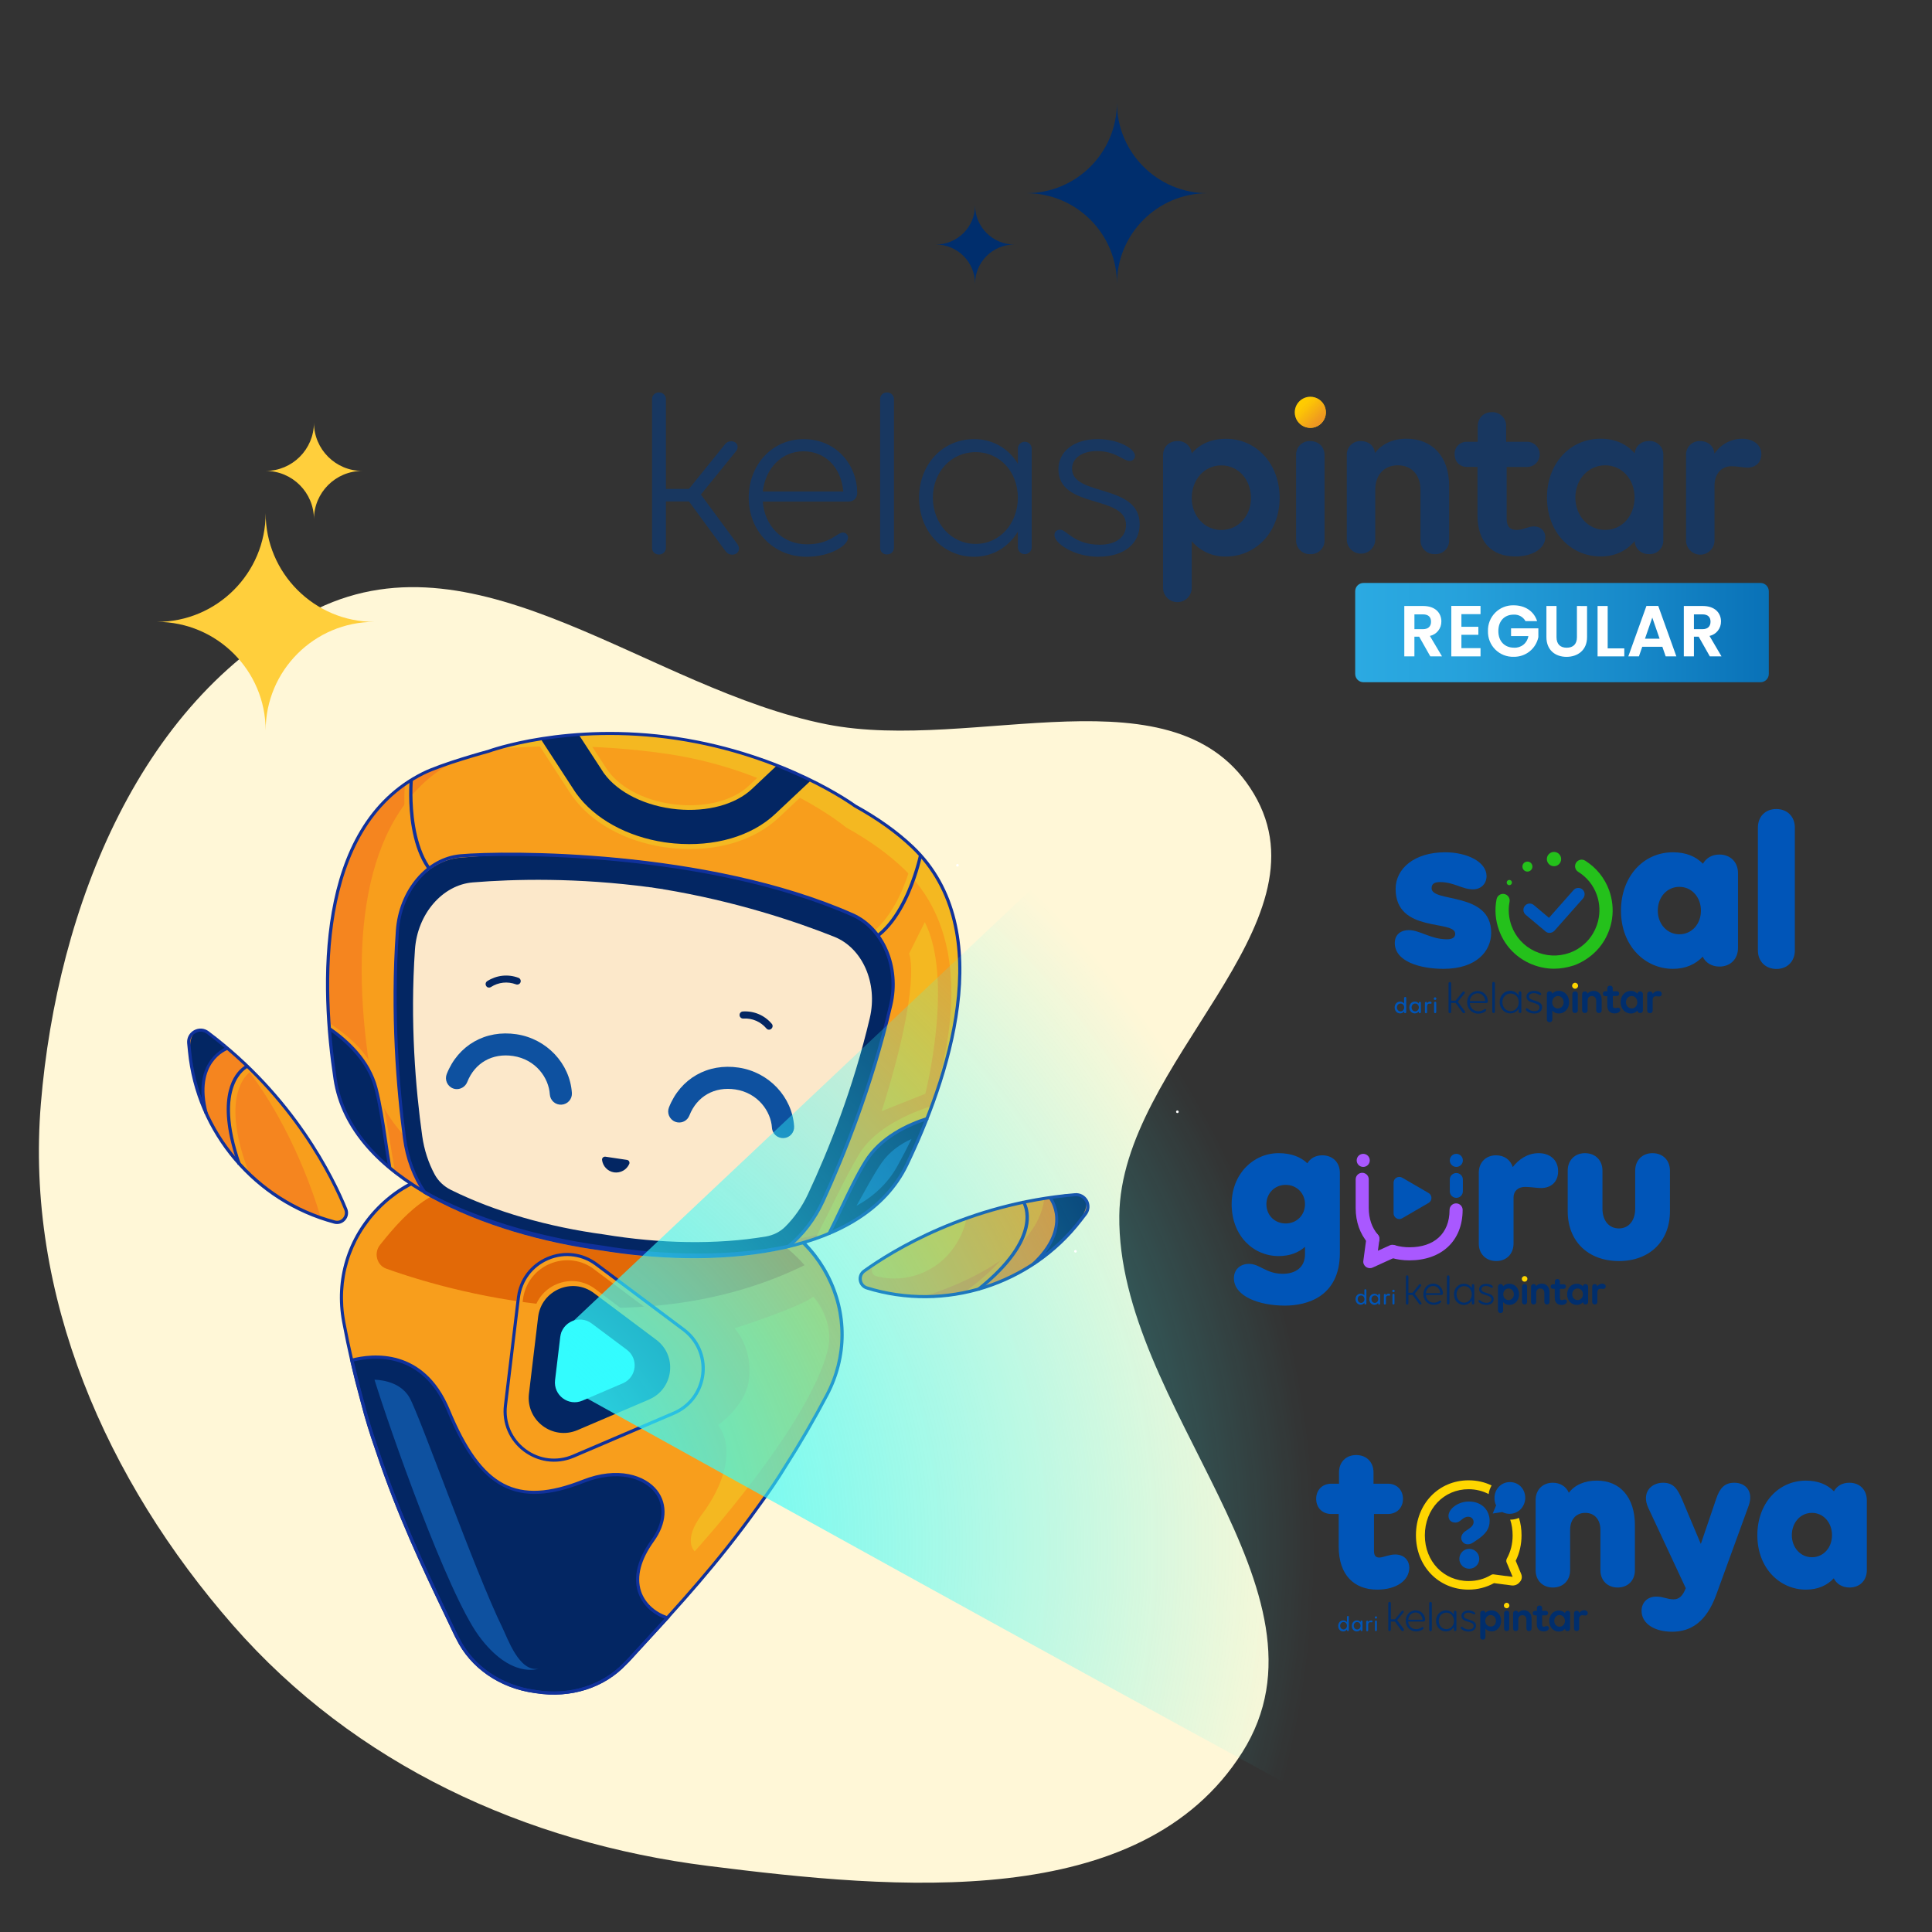 <svg width="320" height="320" viewBox="0 0 320 320" fill="none" xmlns="http://www.w3.org/2000/svg">
<rect x="0" y="0" width="320" height="320" fill="#333333" stroke="none"/>
<mask id="mask0_908_23050" style="mask-type:alpha" maskUnits="userSpaceOnUse" x="0" y="0" width="320" height="320">
<rect width="320" height="320" rx="10" fill="#E7EBEE"/>
<path d="M150 154C150 152.9 150.9 152 152 152H168C168.53 152 169.039 152.211 169.414 152.586C169.789 152.961 170 153.47 170 154V166C170 166.53 169.789 167.039 169.414 167.414C169.039 167.789 168.53 168 168 168H152C151.47 168 150.961 167.789 150.586 167.414C150.211 167.039 150 166.53 150 166V154ZM161 163L158 160L152 166H168L163 161L161 163ZM165 159C165.53 159 166.039 158.789 166.414 158.414C166.789 158.039 167 157.53 167 157C167 156.47 166.789 155.961 166.414 155.586C166.039 155.211 165.53 155 165 155C164.47 155 163.961 155.211 163.586 155.586C163.211 155.961 163 156.47 163 157C163 157.53 163.211 158.039 163.586 158.414C163.961 158.789 164.47 159 165 159Z" fill="#868E96"/>
</mask>
<g mask="url(#mask0_908_23050)">
<path fill-rule="evenodd" clip-rule="evenodd" d="M117.307 309.057C148.386 312.968 188.973 316.807 205.756 290.248C222.639 263.533 185.01 232.941 185.391 201.318C185.697 175.909 220.654 153.266 207.669 131.461C194.938 110.081 161.31 124.789 136.956 119.978C107.54 114.167 79.606 87.787 52.572 100.823C23.336 114.922 9.463 150.323 6.773 182.757C4.132 214.596 17.607 245.219 38.606 269.213C58.762 292.243 86.993 305.241 117.307 309.057Z" fill="#FFF7D7"/>
<path d="M291.595 96.556H225.836C225.077 96.556 224.462 97.172 224.462 97.931V111.626C224.462 112.385 225.077 113 225.836 113H291.595C292.354 113 292.969 112.385 292.969 111.626V97.931C292.969 97.172 292.354 96.556 291.595 96.556Z" fill="url(#paint0_linear_908_23050)"/>
<path d="M121.311 91.87C120.727 91.87 120.403 91.637 119.989 91.053L114.116 83.055H110.299V90.714C110.301 90.866 110.272 91.017 110.213 91.158C110.155 91.299 110.068 91.426 109.959 91.532C109.849 91.637 109.719 91.72 109.577 91.773C109.434 91.827 109.282 91.851 109.13 91.843C108.98 91.85 108.83 91.825 108.691 91.77C108.551 91.716 108.424 91.633 108.317 91.527C108.211 91.421 108.128 91.293 108.074 91.154C108.019 91.014 107.995 90.864 108.001 90.714V66.127C107.995 65.978 108.02 65.828 108.075 65.689C108.129 65.549 108.212 65.423 108.319 65.317C108.425 65.211 108.552 65.128 108.691 65.074C108.831 65.02 108.98 64.995 109.13 65.001C109.282 64.994 109.434 65.018 109.576 65.071C109.718 65.124 109.848 65.206 109.958 65.312C110.067 65.417 110.154 65.544 110.213 65.684C110.271 65.825 110.3 65.975 110.299 66.127V80.982H114.107L119.858 73.865C120.21 73.359 120.558 73.09 121.103 73.09C122.074 73.09 122.465 73.98 121.92 74.722L116.087 81.914L122.141 90.121C122.764 91.029 122.183 91.87 121.287 91.87" fill="#183760"/>
<path d="M141.987 81.566C141.987 82.498 141.442 83.08 140.473 83.08H126.343C126.618 87.045 129.533 90.157 133.653 90.157C137.468 90.157 138.669 88.214 139.565 88.214C139.682 88.204 139.799 88.219 139.909 88.257C140.019 88.296 140.12 88.358 140.205 88.439C140.289 88.52 140.355 88.617 140.399 88.726C140.443 88.834 140.463 88.951 140.458 89.067C140.458 90.351 137.543 92.219 133.578 92.219C127.977 92.219 124.009 87.823 124.009 82.456C124.009 77.089 127.784 72.736 133.108 72.736C138.709 72.736 141.978 77.246 141.978 81.563L141.987 81.566ZM126.343 81.409H139.68C139.293 77.249 136.571 74.749 133.072 74.749C129.415 74.749 126.773 77.625 126.343 81.409Z" fill="#183760"/>
<path d="M146.903 65.001C147.055 64.994 147.206 65.018 147.348 65.072C147.49 65.126 147.62 65.208 147.729 65.313C147.838 65.419 147.924 65.545 147.983 65.685C148.041 65.825 148.07 65.976 148.069 66.127V90.705C148.07 90.857 148.041 91.007 147.983 91.147C147.924 91.287 147.838 91.414 147.729 91.519C147.62 91.625 147.49 91.707 147.348 91.76C147.206 91.814 147.055 91.838 146.903 91.831C146.753 91.838 146.604 91.814 146.464 91.76C146.324 91.705 146.197 91.623 146.092 91.517C145.986 91.411 145.903 91.284 145.849 91.144C145.795 91.004 145.77 90.855 145.777 90.705V66.127C145.77 65.978 145.795 65.828 145.849 65.689C145.903 65.549 145.986 65.422 146.092 65.316C146.197 65.21 146.324 65.127 146.464 65.073C146.604 65.019 146.753 64.995 146.903 65.001Z" fill="#183760"/>
<path d="M170.881 74.255V90.702C170.866 90.996 170.739 91.272 170.525 91.475C170.312 91.677 170.029 91.79 169.735 91.79C169.441 91.79 169.158 91.677 168.945 91.475C168.732 91.272 168.605 90.996 168.589 90.702V88.059C167.076 90.547 164.545 92.219 161.324 92.219C156.151 92.219 152.225 87.944 152.225 82.459C152.225 76.974 156.075 72.736 161.324 72.736C162.789 72.712 164.233 73.078 165.51 73.796C166.786 74.514 167.849 75.558 168.589 76.822V74.255C168.605 73.962 168.732 73.685 168.945 73.482C169.158 73.28 169.441 73.167 169.735 73.167C170.029 73.167 170.312 73.28 170.525 73.482C170.739 73.685 170.866 73.962 170.881 74.255ZM168.589 82.429C168.589 78.23 165.674 74.888 161.591 74.888C157.507 74.888 154.513 78.218 154.513 82.429C154.513 86.639 157.507 90.09 161.591 90.09C165.674 90.09 168.589 86.63 168.589 82.429Z" fill="#183760"/>
<path d="M181.96 92.218C177.801 92.218 174.65 89.963 174.65 88.643C174.65 88.02 175.077 87.735 175.622 87.735C176.633 87.735 177.916 90.224 182.154 90.224C184.915 90.224 186.507 88.901 186.507 86.957C186.507 81.905 175.307 84.354 175.307 77.703C175.307 74.867 177.759 72.727 181.839 72.727C185.224 72.727 187.985 74.319 187.985 75.487C187.989 75.604 187.969 75.721 187.925 75.829C187.882 75.938 187.815 76.036 187.731 76.117C187.646 76.198 187.546 76.26 187.436 76.299C187.325 76.338 187.208 76.353 187.092 76.344C186.041 76.344 184.797 74.709 181.685 74.709C179.157 74.709 177.565 75.954 177.565 77.624C177.565 82.292 188.766 80.046 188.766 86.842C188.766 89.99 186.238 92.206 181.96 92.206" fill="#183760"/>
<path d="M211.95 82.45C211.95 88.201 207.933 92.182 203.066 92.182C201.989 92.21 200.92 91.996 199.937 91.554C198.955 91.113 198.084 90.457 197.39 89.633V97.358C197.39 97.989 197.139 98.593 196.694 99.039C196.248 99.484 195.644 99.735 195.014 99.735C194.383 99.735 193.779 99.484 193.333 99.039C192.888 98.593 192.637 97.989 192.637 97.358V75.408C192.637 74.019 193.603 73.053 195.035 73.053C195.615 73.027 196.184 73.225 196.623 73.606C197.061 73.988 197.336 74.524 197.39 75.103C198.701 73.556 200.596 72.681 203.066 72.681C208.163 72.681 211.95 76.892 211.95 82.453V82.45ZM207.198 82.492C207.198 79.48 205.151 77.085 202.294 77.085C199.436 77.085 197.39 79.48 197.39 82.492C197.39 85.428 199.473 87.783 202.294 87.783C205.115 87.783 207.198 85.428 207.198 82.492Z" fill="#183760"/>
<path d="M217.03 91.786C216.717 91.801 216.404 91.75 216.111 91.637C215.819 91.524 215.553 91.351 215.331 91.129C215.109 90.908 214.936 90.642 214.823 90.349C214.71 90.057 214.66 89.744 214.675 89.43V75.409C214.659 75.099 214.707 74.788 214.817 74.498C214.928 74.208 215.097 73.943 215.315 73.722C215.532 73.5 215.794 73.326 216.082 73.212C216.371 73.097 216.68 73.043 216.991 73.054C218.42 73.054 219.385 74.019 219.385 75.409V89.43C219.4 89.744 219.35 90.057 219.237 90.349C219.124 90.642 218.951 90.908 218.729 91.129C218.507 91.351 218.242 91.524 217.949 91.637C217.656 91.75 217.343 91.801 217.03 91.786Z" fill="#183760"/>
<path d="M240.025 80.467V89.431C240.04 89.744 239.989 90.057 239.876 90.35C239.763 90.642 239.59 90.908 239.368 91.13C239.147 91.351 238.881 91.524 238.588 91.637C238.296 91.75 237.983 91.801 237.669 91.786C237.354 91.801 237.039 91.752 236.744 91.639C236.449 91.527 236.181 91.355 235.956 91.133C235.731 90.912 235.554 90.647 235.437 90.353C235.32 90.06 235.264 89.746 235.275 89.431V81.163C235.275 78.654 233.807 77.071 231.527 77.071C229.248 77.071 227.783 78.654 227.783 81.163V89.431C227.761 90.041 227.503 90.619 227.063 91.043C226.624 91.467 226.037 91.704 225.426 91.704C224.815 91.704 224.228 91.467 223.789 91.043C223.349 90.619 223.091 90.041 223.069 89.431V75.409C223.053 75.098 223.102 74.788 223.212 74.497C223.323 74.207 223.492 73.942 223.71 73.721C223.928 73.499 224.19 73.326 224.479 73.211C224.768 73.096 225.078 73.042 225.388 73.054C226.699 73.054 227.589 73.826 227.743 75.024C228.9 73.511 230.716 72.666 232.956 72.666C237.243 72.666 240.025 75.642 240.025 80.467Z" fill="#183760"/>
<path d="M254.022 87.191C255.299 87.191 255.953 88.038 255.953 88.965C255.953 90.742 254.022 92.17 250.974 92.17C247.15 92.17 244.717 89.855 244.717 85.335V77.34H243.015C241.78 77.34 240.93 76.493 240.93 75.221C240.919 74.946 240.967 74.672 241.069 74.417C241.17 74.161 241.324 73.93 241.52 73.737C241.717 73.544 241.951 73.394 242.208 73.297C242.466 73.2 242.741 73.157 243.015 73.172H244.753V70.662C244.753 69.234 245.722 68.268 247.072 68.268C247.391 68.25 247.71 68.3 248.009 68.414C248.307 68.528 248.579 68.703 248.805 68.929C249.031 69.155 249.207 69.427 249.321 69.725C249.434 70.024 249.484 70.343 249.466 70.662V73.172H252.941C253.494 73.172 254.025 73.392 254.416 73.783C254.807 74.174 255.027 74.704 255.027 75.258C255.027 75.811 254.807 76.341 254.416 76.733C254.025 77.124 253.494 77.343 252.941 77.343H249.548V85.88C249.548 87.269 250.153 87.772 251.207 87.772C252.26 87.772 253.138 87.194 254.025 87.194" fill="#183760"/>
<path d="M275.5 75.409V89.431C275.515 89.744 275.464 90.057 275.35 90.35C275.237 90.642 275.064 90.908 274.842 91.13C274.62 91.352 274.354 91.524 274.061 91.637C273.768 91.75 273.455 91.801 273.142 91.786C271.792 91.786 270.826 90.899 270.75 89.621C269.436 91.208 267.545 92.17 265.111 92.17C260.204 92.17 256.229 88.192 256.229 82.402C256.229 76.838 259.974 72.666 265.111 72.666C267.532 72.666 269.436 73.556 270.75 75.088C270.905 73.853 271.831 73.042 273.142 73.042C273.455 73.026 273.768 73.077 274.061 73.19C274.354 73.303 274.62 73.476 274.842 73.698C275.064 73.919 275.237 74.185 275.35 74.478C275.464 74.77 275.515 75.083 275.5 75.397V75.409ZM270.738 82.402C270.738 79.426 268.689 77.071 265.87 77.071C263.052 77.071 260.927 79.426 260.927 82.402C260.927 85.377 263.013 87.769 265.87 87.769C268.728 87.769 270.738 85.374 270.738 82.402Z" fill="#183760"/>
<path d="M291.737 75.218C291.737 76.608 290.772 77.455 289.421 77.455C288.686 77.455 287.875 77.225 286.794 77.225C285.096 77.225 283.976 78.499 283.976 80.47V89.427C283.987 89.744 283.934 90.06 283.821 90.356C283.708 90.651 283.536 90.921 283.316 91.149C283.096 91.377 282.832 91.559 282.541 91.683C282.249 91.806 281.936 91.87 281.619 91.87C281.302 91.87 280.989 91.806 280.697 91.683C280.405 91.559 280.142 91.377 279.922 91.149C279.702 90.921 279.53 90.651 279.417 90.356C279.304 90.06 279.251 89.744 279.262 89.427V75.409C279.246 75.098 279.295 74.788 279.405 74.497C279.515 74.207 279.685 73.942 279.903 73.721C280.121 73.499 280.383 73.325 280.672 73.211C280.961 73.096 281.27 73.042 281.581 73.054C282.931 73.054 283.861 73.904 283.976 75.139C284.477 74.38 285.16 73.756 285.962 73.325C286.764 72.894 287.66 72.669 288.571 72.669C290.118 72.669 291.737 73.481 291.737 75.218Z" fill="#183760"/>
<path d="M234.273 101.757H235.674C236.607 101.757 237.024 102.223 237.024 102.968C237.024 103.713 236.607 104.212 235.674 104.212H234.273V101.757ZM232.596 100.371V108.717H234.27V105.456H235.06L236.9 108.711H238.838L236.834 105.332C237.379 105.212 237.866 104.908 238.213 104.47C238.559 104.031 238.744 103.487 238.735 102.929C238.735 101.53 237.733 100.371 235.723 100.371H232.596Z" fill="white"/>
<path d="M240.381 100.359V108.717H245.222V107.351H242.055V105.142H244.862V103.816H242.055V101.721H245.222V100.359H240.381Z" fill="white"/>
<path d="M246.454 104.53C246.437 105.094 246.535 105.656 246.743 106.181C246.951 106.706 247.265 107.183 247.665 107.582C248.064 107.981 248.542 108.294 249.067 108.501C249.593 108.708 250.155 108.805 250.72 108.786C251.673 108.805 252.602 108.49 253.348 107.896C254.093 107.301 254.607 106.465 254.8 105.532V104.073H250.278V105.353H253.147C253.064 105.911 252.775 106.418 252.337 106.774C251.899 107.13 251.344 107.31 250.78 107.278C249.227 107.278 248.174 106.228 248.174 104.527C248.174 102.825 249.215 101.802 250.71 101.802C251.105 101.779 251.498 101.867 251.845 102.057C252.191 102.247 252.477 102.531 252.669 102.877H254.594C254.055 101.203 252.575 100.258 250.71 100.258C250.146 100.242 249.584 100.341 249.06 100.55C248.535 100.759 248.059 101.073 247.66 101.473C247.261 101.873 246.949 102.35 246.741 102.875C246.534 103.4 246.436 103.962 246.454 104.527" fill="white"/>
<path d="M261.19 100.371V105.535C261.19 106.682 260.57 107.282 259.492 107.282C258.414 107.282 257.809 106.676 257.809 105.535V100.371H256.135V105.517C256.135 107.718 257.648 108.795 259.465 108.795C261.281 108.795 262.867 107.724 262.867 105.523V100.377L261.19 100.371Z" fill="white"/>
<path d="M264.608 100.371V108.717H269.034V107.391H266.282V100.371H264.608Z" fill="white"/>
<path d="M273.671 102.296L274.882 105.789H272.46L273.671 102.296ZM272.703 100.359L269.7 108.717H271.458L272.009 107.124H275.339L275.887 108.717H277.658L274.658 100.359H272.703Z" fill="white"/>
<path d="M280.567 101.757H281.966C282.898 101.757 283.316 102.223 283.316 102.968C283.316 103.713 282.898 104.212 281.966 104.212H280.567V101.757ZM278.893 100.371V108.717H280.567V105.456H281.354L283.198 108.711H285.132L283.149 105.332C283.695 105.212 284.182 104.908 284.528 104.47C284.875 104.031 285.059 103.487 285.05 102.929C285.05 101.53 284.045 100.371 282.023 100.371H278.893Z" fill="white"/>
<path d="M214.454 68.271C214.45 68.782 214.598 69.283 214.879 69.709C215.161 70.136 215.563 70.47 216.034 70.667C216.505 70.865 217.025 70.918 217.526 70.82C218.028 70.721 218.489 70.476 218.851 70.114C219.212 69.753 219.458 69.292 219.557 68.791C219.657 68.29 219.604 67.77 219.407 67.298C219.21 66.827 218.877 66.424 218.45 66.142C218.024 65.861 217.523 65.712 217.012 65.716C216.336 65.72 215.688 65.991 215.21 66.469C214.731 66.947 214.46 67.594 214.454 68.271Z" fill="#FFCD00"/>
<path d="M214.454 68.271C214.45 68.782 214.598 69.283 214.879 69.709C215.161 70.136 215.563 70.47 216.034 70.667C216.505 70.865 217.025 70.918 217.526 70.82C218.028 70.721 218.489 70.476 218.851 70.114C219.212 69.753 219.458 69.292 219.557 68.791C219.657 68.29 219.604 67.77 219.407 67.298C219.21 66.827 218.877 66.424 218.45 66.142C218.024 65.861 217.523 65.712 217.012 65.716C216.336 65.72 215.688 65.991 215.21 66.469C214.731 66.947 214.46 67.594 214.454 68.271Z" fill="url(#paint1_linear_908_23050)"/>
<path d="M136.984 230.877C143.859 217.794 135.691 201.861 121.045 199.888L115.376 199.126C115.333 199.127 115.303 199.113 115.259 199.1L101.124 197.202L87.051 194.853C87.007 194.84 86.978 194.84 86.934 194.841L81.29 193.905C66.707 191.48 54.218 204.309 56.935 218.837C57.825 223.583 58.881 228.02 60.034 232.194C60.639 234.622 61.483 237.32 62.461 240.117C66.66 252.666 71.611 262.408 75.345 270.332C75.483 270.634 75.649 270.935 75.801 271.237C78.296 276.326 83.288 279.325 88.651 280.064C94.003 280.949 99.653 279.546 103.529 275.421C103.771 275.184 104.013 274.946 104.239 274.694C110.127 268.229 117.727 260.361 125.438 249.599C127.187 247.207 128.792 244.876 130.082 242.74C132.428 239.085 134.739 235.155 136.984 230.877Z" fill="#F89E1C"/>
<path d="M108.14 255.181C113.287 248.079 106.184 241.61 96.663 245.365C85.312 249.829 79.536 246.193 74.304 233.58C70.053 223.343 61.419 224.506 58.328 225.315C58.89 227.744 59.479 230.085 60.11 232.338C60.715 234.765 61.559 237.464 62.536 240.261C66.736 252.809 71.687 262.552 75.421 270.475C75.559 270.777 75.725 271.079 75.877 271.381C78.372 276.469 83.364 279.469 88.727 280.208C94.079 281.092 99.729 279.689 103.605 275.565C103.847 275.327 104.088 275.089 104.315 274.837C106.245 272.731 108.345 270.462 110.587 268.001C106.548 266.695 103.176 262.047 108.14 255.181Z" fill="#032663"/>
<path d="M88.353 280.39C82.682 279.542 77.916 276.218 75.588 271.474C75.437 271.187 75.27 270.886 75.132 270.569C74.599 269.433 74.035 268.239 73.442 267.017C70.045 259.914 65.826 251.071 62.232 240.311C61.193 237.341 60.379 234.657 59.805 232.373C59.174 230.092 58.569 227.722 58.023 225.351L57.96 225.106L58.205 225.042C61.673 224.138 70.209 223.165 74.49 233.459C79.83 246.346 85.593 249.401 96.511 245.092C102.316 242.8 106.883 244.326 108.857 246.855C110.652 249.183 110.445 252.341 108.302 255.309C106.131 258.321 105.394 261.156 106.173 263.55C106.811 265.469 108.473 267.03 110.609 267.71L111.004 267.832L110.735 268.128C109.487 269.507 108.266 270.827 107.102 272.088C106.194 273.081 105.315 274.031 104.463 274.965C104.236 275.217 103.995 275.469 103.753 275.692C100.076 279.609 94.448 281.39 88.644 280.413C88.543 280.43 88.455 280.417 88.353 280.39ZM88.72 279.917C94.35 280.854 99.818 279.135 103.382 275.352C103.624 275.114 103.866 274.876 104.078 274.639C104.93 273.705 105.81 272.756 106.718 271.762C107.796 270.591 108.917 269.36 110.08 268.099C107.956 267.303 106.337 265.697 105.684 263.735C105.092 261.961 104.998 258.999 107.889 255.027L108.096 255.182L107.889 255.027C109.891 252.251 110.103 249.326 108.458 247.198C106.618 244.826 102.272 243.411 96.726 245.596C85.606 249.982 79.461 246.746 74.029 233.673C70.009 223.983 62.091 224.651 58.608 225.498C59.138 227.782 59.711 230.051 60.326 232.26C60.899 234.543 61.713 237.199 62.738 240.169C66.33 250.901 70.535 259.729 73.917 266.818C74.496 268.04 75.059 269.219 75.608 270.37C75.745 270.672 75.897 270.959 76.063 271.26C78.345 275.918 83.081 279.17 88.72 279.917Z" fill="#10319B"/>
<path d="M88.893 280.48C88.791 280.468 88.703 280.456 88.601 280.429C82.801 279.656 77.918 276.291 75.559 271.46C75.407 271.173 75.241 270.872 75.103 270.555C74.57 269.419 74.006 268.225 73.412 267.003C70.016 259.901 65.796 251.058 62.203 240.298C61.164 237.327 60.349 234.643 59.776 232.36C58.56 227.969 57.517 223.474 56.677 218.988C55.36 211.955 57.473 204.993 62.476 199.899C67.449 194.82 74.302 192.606 81.331 193.759L86.974 194.695L87.091 194.707L101.164 197.056L115.3 198.953L115.373 198.966L121.085 199.727C128.138 200.676 134.042 204.832 137.305 211.139C140.583 217.489 140.554 224.754 137.235 231.09C135.116 235.118 132.792 239.121 130.334 242.967C129.114 244.985 127.552 247.3 125.676 249.841C119.079 259.067 112.438 266.275 107.116 272.059C106.194 273.052 105.314 274.016 104.463 274.95C104.236 275.202 103.995 275.455 103.753 275.678C100.104 279.565 94.578 281.329 88.893 280.48ZM88.691 279.918C94.32 280.855 99.789 279.136 103.353 275.353C103.595 275.115 103.837 274.877 104.049 274.64C104.901 273.706 105.78 272.742 106.703 271.748C112.024 265.964 118.651 258.771 125.234 249.574C127.096 247.034 128.658 244.733 129.864 242.731C132.322 238.899 134.631 234.91 136.752 230.897C140.001 224.708 140.019 217.617 136.831 211.425C133.645 205.277 127.86 201.22 121.01 200.295L115.341 199.534L115.268 199.521L101.074 197.61L86.987 195.262L86.87 195.25L81.227 194.313C74.402 193.185 67.679 195.353 62.833 200.298C57.959 205.273 55.9 212.06 57.185 218.933C58.024 223.39 59.067 227.886 60.282 232.261C60.856 234.544 61.67 237.2 62.694 240.171C66.287 250.902 70.491 259.73 73.873 266.819C74.452 268.041 75.016 269.22 75.564 270.371C75.701 270.673 75.853 270.96 76.02 271.261C78.316 275.904 83.052 279.156 88.691 279.918Z" fill="#10319B"/>
<path d="M133.259 209.557C130.098 205.863 125.755 203.286 120.567 202.586L114.869 201.825C114.825 201.826 114.796 201.812 114.752 201.799L100.544 199.918L86.398 197.541C86.354 197.528 86.325 197.528 86.281 197.529L80.608 196.579C72.748 195.256 67.627 200.279 62.934 206.209C61.874 207.54 62.412 209.563 63.965 210.124C77.028 214.806 107.155 222.366 133.259 209.557Z" fill="#E26907"/>
<path d="M70.063 128.114C73.239 126.519 76.932 125.304 80.938 124.46L80.691 124.48C80.691 124.48 93.893 119.584 112.057 122.308C130.163 125.033 141.506 133.414 141.58 133.47C145.272 135.51 148.519 137.793 151.146 140.306C163.821 152.421 159.437 173.702 150.184 192.969C143.446 206.993 121.031 210.466 99.681 206.911C78.229 204.012 57.814 194.102 55.5 178.723C52.317 157.579 54.369 135.972 70.063 128.114Z" fill="#F89E1C"/>
<path d="M90.629 241.894C89.273 241.692 87.968 241.154 86.816 240.293C84.378 238.458 83.123 235.565 83.492 232.52L85.579 215.14C85.948 212.11 87.84 209.583 90.647 208.374C93.454 207.179 96.585 207.546 99.038 209.38L113.147 219.953C115.51 221.717 116.749 224.523 116.465 227.464C116.181 230.405 114.435 232.914 111.789 234.193C111.703 234.238 111.617 234.269 111.53 234.315L111.415 234.361L95.207 241.3C93.725 241.928 92.145 242.123 90.629 241.894ZM95.059 208.814C93.732 208.611 92.356 208.787 91.046 209.339C88.584 210.395 86.933 212.611 86.614 215.263L84.526 232.643C84.207 235.294 85.295 237.842 87.437 239.451C89.579 241.06 92.318 241.378 94.779 240.336L111.088 233.351C111.16 233.32 111.232 233.29 111.318 233.244C113.633 232.132 115.154 229.934 115.402 227.357C115.651 224.794 114.565 222.333 112.497 220.795L98.388 210.223C97.398 209.46 96.254 208.991 95.059 208.814Z" fill="#F89E1C"/>
<path d="M90.545 242.013C89.204 241.81 87.913 241.271 86.761 240.425C84.338 238.604 83.098 235.725 83.468 232.724L85.604 214.922C85.959 211.921 87.836 209.409 90.629 208.214C93.421 207.02 96.524 207.402 98.947 209.208L113.41 220.034C115.744 221.784 116.983 224.576 116.698 227.474C116.413 230.386 114.681 232.879 112.064 234.143C111.978 234.189 111.892 234.22 111.806 234.265L111.705 234.311L95.094 241.418C93.611 242.047 92.046 242.241 90.545 242.013ZM95.087 208.131C93.673 207.915 92.21 208.092 90.828 208.69C88.223 209.808 86.458 212.157 86.114 214.983L83.977 232.786C83.633 235.612 84.796 238.303 87.072 240.011C89.347 241.719 92.26 242.062 94.866 240.944L111.577 233.791C111.664 233.76 111.735 233.714 111.822 233.683C114.28 232.496 115.9 230.165 116.159 227.427C116.419 224.705 115.272 222.1 113.085 220.448L98.622 209.622C97.558 208.817 96.341 208.321 95.087 208.131Z" fill="#10319B"/>
<path d="M70.05 128.187C71.717 127.351 73.532 126.614 75.45 125.99C60.036 133.987 58.011 155.507 61.177 176.549C63.492 191.957 83.892 201.883 105.344 204.781C117.492 206.795 129.967 206.534 139.719 203.356C129.477 208.696 114.313 209.582 99.642 207.144C78.191 204.246 57.79 194.321 55.475 178.912C52.291 157.725 54.357 136.074 70.05 128.187Z" fill="#F5851F"/>
<path d="M73.956 147.179C65.532 144.066 67.041 130.113 67.116 129.53L68.15 129.653C68.138 129.784 66.665 143.373 74.312 146.197L73.956 147.179Z" fill="#F89E1C"/>
<path d="M139.859 157.613L139.72 156.57C148.746 155.369 151.358 141.377 151.384 141.246L152.42 141.426C152.303 142.039 149.638 156.308 139.859 157.613Z" fill="#F4B821"/>
<path d="M110.833 134.699C105.964 133.964 101.671 131.69 99.438 128.601C99.363 128.501 99.288 128.4 99.228 128.3L95.288 122.255L96.606 121.398L100.546 127.443C100.606 127.529 100.651 127.6 100.726 127.686C102.898 130.675 107.305 132.83 112.255 133.288C117.06 133.734 121.465 132.562 124.042 130.137L128.084 126.328L129.156 127.467L125.084 131.29C122.18 134.013 117.328 135.355 112.072 134.861C111.664 134.812 111.241 134.763 110.833 134.699Z" fill="#F4B821"/>
<path d="M109.969 140.312C103.511 139.336 97.995 136.289 94.848 131.942C94.728 131.785 94.623 131.627 94.518 131.47L94.397 131.283L88.999 122.989L90.317 122.132L95.835 130.598C95.926 130.741 96.031 130.884 96.135 131.027C99.042 135.031 104.175 137.853 110.225 138.766C110.721 138.843 111.216 138.904 111.726 138.951C118.22 139.564 124.125 137.864 127.926 134.279L133.705 128.848L134.776 129.987L128.997 135.418C124.869 139.301 118.516 141.155 111.571 140.509C111.018 140.449 110.494 140.388 109.969 140.312Z" fill="#F4B821"/>
<path d="M149.745 143.955C147.117 141.426 143.87 139.115 140.178 137.075C140.104 137.019 128.869 127.633 110.763 124.908C98.853 123.121 88.139 123.531 82.149 124.041C86.061 122.865 97.45 120.101 112.042 122.293C130.148 125.018 141.493 133.457 141.567 133.514C145.259 135.554 148.506 137.865 151.134 140.394C162.43 151.275 160.13 169.517 152.918 187.111C158.992 170.66 160.284 154.112 149.745 143.955Z" fill="#F4B821"/>
<path d="M140.806 157.04L140.78 156.517C149.139 156.057 152.181 141.766 152.206 141.62L152.717 141.725C152.6 142.323 149.557 156.557 140.806 157.04Z" fill="#10319B"/>
<path d="M128.431 134.791L134.21 129.36C132.594 128.553 130.715 127.694 128.59 126.869L124.548 130.677C121.815 133.251 117.178 134.516 112.155 134.045C107.001 133.563 102.374 131.297 100.067 128.122C99.992 128.036 99.932 127.936 99.872 127.835L95.932 121.791C93.596 121.958 91.481 122.223 89.642 122.525L95.041 130.819L95.161 131.005C95.266 131.162 95.371 131.305 95.476 131.463C98.503 135.639 103.886 138.586 110.082 139.511C110.592 139.586 111.102 139.648 111.626 139.694C118.337 140.302 124.474 138.525 128.431 134.791Z" fill="#032663"/>
<path d="M74.826 147.116C66.607 144.072 67.802 129.719 67.862 129.107L68.386 129.154C68.374 129.3 67.166 143.725 75.018 146.618L74.826 147.116Z" fill="#10319B"/>
<path d="M99.575 206.695C88.965 205.258 78.611 202.202 70.331 197.677C68.62 195.186 67.419 192.118 66.966 188.713C65.799 179.949 64.849 167.794 65.775 154.435C66.226 147.858 70.773 142.527 76.226 142.058C83.651 141.415 95.006 141.092 108.18 142.851L108.179 142.836C108.544 142.886 108.908 142.951 109.273 143.016C109.637 143.066 110.002 143.116 110.381 143.166L110.381 143.18C123.477 145.362 134.025 148.646 140.945 151.443C146.017 153.496 149 160.303 147.5 166.715C144.46 179.757 139.973 191.101 136.285 199.13C134.87 202.198 132.892 204.727 130.579 206.594C121.236 208.572 110.279 208.479 99.575 206.695Z" fill="#032663"/>
<path d="M137.342 204.265L135.093 205.085C135.65 203.997 136.583 202.146 137.223 200.853C138.92 197.431 140.825 193.553 142.411 190.99C144.95 186.851 150.677 184.327 154.371 183.171L153.431 185.342C149.997 186.42 146.023 188.106 143.737 191.818C142.194 194.322 140.302 198.156 138.619 201.549C137.994 202.856 137.899 203.178 137.342 204.265Z" fill="#F4B821"/>
<path d="M65.028 193.74C64.926 193.728 64.822 193.643 64.805 193.527C64.622 192.456 64.422 191.283 64.221 190.096C63.618 186.463 62.931 182.337 62.168 179.346C61.041 175.012 57.637 172.195 54.465 170.013C54.347 169.929 54.315 169.769 54.399 169.651C54.484 169.533 54.643 169.501 54.761 169.585C58.021 171.824 61.514 174.725 62.674 179.219C63.452 182.224 64.139 186.364 64.742 190.012C64.943 191.214 65.129 192.372 65.326 193.443C65.344 193.588 65.26 193.72 65.115 193.753C65.086 193.753 65.057 193.754 65.028 193.74Z" fill="#F89E1C"/>
<path d="M153.619 185.294C152.6 187.874 151.48 190.441 150.257 192.982C147.757 198.21 143.118 201.988 137.172 204.487C139.206 200.49 141.097 195.973 143.243 192.482C145.769 188.417 150.358 186.325 153.619 185.294Z" fill="#032663"/>
<path d="M148.662 193.09C149.472 191.633 150.239 190.149 150.976 188.651C149.206 189.445 147.345 190.692 146.007 192.625C144.599 194.676 143.247 197.263 141.862 199.72C144.734 198.145 147.083 195.958 148.662 193.09Z" fill="#0E51A0"/>
<path d="M137.508 204.538L137.037 204.301C137.734 202.92 138.442 201.451 139.109 200.042C140.386 197.355 141.705 194.58 143.122 192.282C145.662 188.172 150.235 186.037 153.641 184.974L153.797 185.479C150.478 186.511 146.02 188.585 143.564 192.563C142.161 194.831 140.856 197.591 139.578 200.264C138.898 201.688 138.204 203.157 137.508 204.538Z" fill="#10319B"/>
<path d="M54.415 170.377C54.636 173.148 54.944 175.93 55.354 178.711C56.207 184.446 59.527 189.415 64.472 193.563C63.706 189.148 63.221 184.277 62.204 180.304C60.997 175.666 57.218 172.321 54.415 170.377Z" fill="#032663"/>
<path d="M101.042 207.346C100.561 207.269 100.094 207.207 99.628 207.13C80.726 204.582 57.775 195.614 55.239 178.743C52.959 163.638 51.848 136.943 69.942 127.884L70.063 128.114L69.942 127.884C73.103 126.304 80.498 124.281 80.816 124.201C80.917 124.156 94.062 119.347 112.095 122.06C130.172 124.785 141.632 133.178 141.736 133.263C145.516 135.345 148.749 137.657 151.331 140.113C165.965 154.088 157.046 179.276 150.419 193.051C143.208 208.045 119.644 210.147 101.042 207.346ZM99.703 206.605C100.17 206.682 100.637 206.759 101.117 206.821C119.559 209.597 142.863 207.558 149.949 192.814C156.506 179.172 165.358 154.232 150.961 140.485C148.423 138.056 145.22 135.773 141.454 133.691C141.307 133.592 129.965 125.255 112.019 122.555C94.132 119.869 81.116 124.631 80.986 124.677C80.885 124.708 73.302 126.764 70.184 128.329C52.392 137.236 53.512 163.684 55.76 178.644C58.261 195.24 80.992 204.082 99.703 206.605Z" fill="#10319B"/>
<path d="M100.034 204.462C90.94 203.238 82.036 200.732 74.691 197.087C73.545 196.516 72.596 195.636 71.99 194.516C70.975 192.635 70.26 190.486 69.932 188.154C68.828 180.26 67.904 169.295 68.729 157.276C69.136 151.353 73.302 146.554 78.321 146.153C85.167 145.595 95.622 145.336 107.762 146.972L107.761 146.957C108.097 147.008 108.432 147.059 108.768 147.124C109.103 147.175 109.438 147.211 109.788 147.261L109.788 147.276C121.863 149.277 131.788 152.618 138.164 155.151C142.84 157.009 145.423 162.823 144.069 168.606C141.305 180.349 137.214 190.552 133.828 197.775C132.843 199.889 131.546 201.705 130.039 203.206C129.171 204.053 128.065 204.6 126.863 204.801C118.655 206.188 109.25 205.988 100.034 204.462Z" fill="#FCE8CA"/>
<path d="M97.959 206.571C87.492 205 77.937 201.956 70.231 197.737L70.172 197.71L70.141 197.652C68.355 195.047 67.181 191.905 66.745 188.559C65.666 180.489 64.592 167.988 65.566 154.149C66.028 147.426 70.63 141.978 76.257 141.491C83.827 140.83 117.065 140.577 141.304 151.275C146.498 153.573 149.287 160.122 147.8 166.505C144.654 179.999 139.941 191.654 136.558 199.037C135.172 202.046 133.181 204.662 130.783 206.618L130.74 206.663L130.682 206.679C121.701 208.591 110.66 208.631 99.606 206.796C99.023 206.736 98.484 206.661 97.959 206.571ZM99.638 206.287C110.619 208.108 121.559 208.071 130.468 206.189C132.78 204.293 134.715 201.751 136.06 198.845C139.443 191.476 144.142 179.865 147.275 166.414C148.709 160.266 146.042 153.96 141.083 151.774C116.947 141.132 83.839 141.382 76.297 142.027C70.917 142.494 66.528 147.72 66.075 154.196C65.114 167.977 66.189 180.463 67.252 188.489C67.686 191.734 68.814 194.79 70.526 197.309C78.453 201.639 88.781 204.826 99.638 206.287Z" fill="#10319B"/>
<path d="M64.293 193.349C64.028 191.873 63.805 190.338 63.583 188.846C63.141 185.935 62.697 182.923 62.015 180.308C60.84 175.786 57.193 172.496 54.331 170.524L54.627 170.097C57.562 172.11 61.313 175.5 62.521 180.181C63.204 182.825 63.663 185.851 64.09 188.777C64.312 190.254 64.534 191.789 64.799 193.265L64.293 193.349Z" fill="#10319B"/>
<path d="M57.267 200.289C54.948 194.587 48.472 181.58 34.407 171.021C33.033 169.991 31.096 171.094 31.264 172.805L31.395 174.139C32.695 187.652 42.272 198.934 55.397 202.423C56.653 202.744 57.759 201.499 57.267 200.289Z" fill="#F5851F"/>
<path d="M55.397 202.408C56.654 202.744 57.76 201.499 57.268 200.289C55.225 195.278 49.963 184.613 39.172 174.927C47.581 184.651 51.856 197.357 53.144 201.717C53.876 201.977 54.622 202.207 55.397 202.408Z" fill="#F89E1C"/>
<path d="M40.279 177.067C40.749 176.635 41.123 176.467 41.181 176.437L41.623 177.386L41.409 176.911L41.638 177.386C41.58 177.416 35.998 180.605 41.223 194.191L39.654 192.86C35.653 182.065 38.67 178.526 40.279 177.067Z" fill="#F89E1C"/>
<path d="M37.675 173.623C37.675 173.623 31.784 175.293 34.279 184.348C34.279 184.348 29.887 174.245 32.085 171.131C32.099 171.13 33.523 169.123 37.675 173.623Z" fill="#032663"/>
<path d="M31.718 170.95C31.846 170.831 31.975 170.741 32.132 170.65C32.922 170.211 33.839 170.278 34.562 170.814C48.849 181.542 55.363 194.941 57.513 200.197C57.774 200.845 57.659 201.574 57.192 202.107C56.724 202.641 56.017 202.86 55.33 202.671C42.161 199.169 32.45 187.715 31.134 174.159L31.003 172.825C30.929 172.1 31.205 171.411 31.718 170.95ZM56.678 201.872C56.721 201.842 56.763 201.797 56.791 201.753C57.132 201.368 57.222 200.857 57.023 200.382C54.903 195.169 48.435 181.871 34.252 171.214C33.705 170.804 32.992 170.762 32.389 171.095C31.786 171.428 31.452 172.074 31.525 172.756L31.656 174.089C32.938 187.429 42.514 198.711 55.463 202.145C55.902 202.281 56.35 202.169 56.678 201.872Z" fill="#10319B"/>
<path d="M35.835 174.506C36.747 173.687 37.568 173.378 37.597 173.378L37.768 173.868C37.537 173.946 32.205 175.937 34.395 184.346L33.89 184.473C32.429 178.853 34.268 175.921 35.835 174.506Z" fill="#10319B"/>
<path d="M39.929 177.002C40.385 176.585 40.745 176.417 40.802 176.387L41.016 176.862C40.959 176.892 35.295 179.661 39.884 192.768L39.394 192.939C35.734 182.47 38.391 178.387 39.929 177.002Z" fill="#10319B"/>
<path d="M143.132 210.516C148.123 206.919 160.525 199.352 178.059 197.876C179.771 197.737 180.831 199.704 179.785 201.049L178.966 202.114C170.674 212.874 156.577 217.34 143.6 213.31C142.342 212.931 142.073 211.281 143.132 210.516Z" fill="#F89E1C"/>
<path d="M145.17 211.387C145.199 211.386 145.214 211.4 145.243 211.4C150.095 212.644 155.252 210.656 158.067 206.511C158.996 205.14 159.732 203.598 160.044 201.92C152.493 204.091 147.211 207.709 144.783 209.623C144.14 210.131 144.352 211.172 145.17 211.387Z" fill="#F4B821"/>
<path d="M153.263 214.667C163.127 214.58 172.676 210.098 178.966 202.114L179.785 201.064C179.884 200.931 179.954 200.799 180.024 200.666L179.17 198.172C178.861 198.004 178.496 197.925 178.09 197.963C176.321 198.118 174.625 198.33 172.96 198.599C171.806 207.56 159.467 212.656 153.263 214.667Z" fill="#F5851F"/>
<path d="M169.925 199.988C170.524 202.096 170.501 206.993 161.599 213.815L159.815 213.97C172.229 204.979 168.607 199.509 168.563 199.466L169.421 198.851C169.465 198.894 169.721 199.295 169.925 199.988Z" fill="#F89E1C"/>
<path d="M173.899 198.331C173.899 198.331 178.009 202.876 171.073 209.218C171.073 209.218 180.163 203.003 179.948 199.186C179.948 199.201 179.807 196.748 173.899 198.331Z" fill="#032663"/>
<path d="M180.37 199.249C180.56 199.928 180.43 200.643 179.992 201.219L179.173 202.283C170.853 213.073 156.524 217.603 143.519 213.574C142.846 213.37 142.354 212.8 142.237 212.105C142.12 211.41 142.41 210.721 142.982 210.316C147.588 207.004 160.229 199.126 178.039 197.63C178.924 197.552 179.747 197.999 180.186 198.789C180.262 198.932 180.323 199.091 180.37 199.249ZM142.79 212.18C142.916 212.613 143.229 212.941 143.668 213.076C156.468 217.037 170.566 212.586 178.745 201.959L179.564 200.894C179.988 200.348 180.045 199.634 179.711 199.017C179.378 198.414 178.761 198.079 178.079 198.137C160.4 199.631 147.859 207.448 143.282 210.731C142.867 211.031 142.674 211.5 142.758 212.007C142.759 212.065 142.775 212.123 142.79 212.18Z" fill="#10319B"/>
<path d="M174.998 200.065C175.58 202.101 175.569 205.559 171.342 209.547L170.985 209.162C177.319 203.196 173.849 198.681 173.699 198.496L174.113 198.167C174.114 198.196 174.652 198.881 174.998 200.065Z" fill="#10319B"/>
<path d="M170.201 200.011C170.768 202.004 170.847 206.884 162.165 213.803L161.836 213.388C172.731 204.692 169.374 199.361 169.343 199.304L169.773 199.018C169.818 199.075 170.029 199.419 170.201 200.011Z" fill="#10319B"/>
<path d="M92.201 238.053C91.166 237.902 90.169 237.488 89.282 236.824C87.421 235.427 86.471 233.21 86.74 230.894L88.299 217.885C88.582 215.568 90.021 213.633 92.166 212.714C94.311 211.795 96.714 212.076 98.576 213.488L109.139 221.407C110.942 222.762 111.89 224.906 111.678 227.148C111.466 229.39 110.128 231.309 108.101 232.298C108.043 232.328 107.971 232.359 107.899 232.389L107.813 232.42L95.678 237.613C94.555 238.074 93.353 238.231 92.201 238.053ZM95.506 213.294C94.529 213.141 93.53 213.28 92.58 213.678C90.78 214.444 89.567 216.069 89.333 218.007L87.774 231.016C87.541 232.954 88.337 234.811 89.903 235.982C91.469 237.154 93.48 237.4 95.279 236.62L107.485 231.396C107.542 231.366 107.6 231.35 107.643 231.32C109.34 230.498 110.452 228.904 110.629 227.026C110.806 225.148 110.025 223.363 108.504 222.234L97.941 214.316C97.216 213.765 96.381 213.42 95.506 213.294Z" fill="#F89E1C"/>
<path d="M107.594 231.757C107.652 231.727 107.709 231.696 107.767 231.68C111.606 229.823 112.171 224.507 108.7 221.91L98.373 214.175C94.798 211.494 89.674 213.699 89.132 218.128L87.61 230.846C87.083 235.274 91.545 238.62 95.647 236.873L107.508 231.802C107.551 231.787 107.58 231.772 107.594 231.757Z" fill="#032663"/>
<path d="M103.192 229.108C103.22 229.093 103.264 229.077 103.292 229.062C105.463 228.012 105.775 225.026 103.825 223.558L98.004 219.211C95.995 217.701 93.102 218.941 92.794 221.433L91.934 228.6C91.641 231.091 94.152 232.983 96.47 231.987L103.148 229.123C103.163 229.123 103.177 229.123 103.192 229.108Z" fill="#33FCFE"/>
<path d="M146.036 184.037L153.266 181.161C153.266 181.161 158.039 162.342 153.178 152.728L150.576 157.944C150.561 157.944 152.798 162.515 146.036 184.037Z" fill="#F4B821"/>
<path d="M134.711 214.756C132.656 216.486 121.677 220.012 121.677 220.012C121.677 220.012 124.783 223.169 124.005 228.737C123.428 232.905 118.949 236.026 118.949 236.026C121.932 240.174 119.656 246.326 116.31 250.759C112.964 255.191 115.066 256.947 115.066 256.947C115.066 256.947 133.793 236.411 137.06 223.785C138.385 218.656 134.711 214.756 134.711 214.756Z" fill="#F4B821"/>
<path d="M62.031 228.532C62.031 228.532 66.097 228.457 67.82 231.471C69.543 234.469 78.609 260.205 83.219 269.606C84.055 271.302 85.982 276.985 89.18 276.391C89.18 276.391 84.598 278.148 79.311 270.956C74.038 263.75 64.534 236.628 62.031 228.532Z" fill="#0E51A0"/>
<path d="M75.413 180.376C75.282 180.35 75.15 180.324 75.018 180.269C74.08 179.897 73.621 178.832 73.993 177.894C75.878 173.116 80.412 170.531 85.544 171.305C90.544 172.052 94.398 176.152 94.723 181.026C94.789 182.042 94.023 182.902 93.007 182.968C91.992 183.033 91.132 182.268 91.066 181.252C90.89 178.524 88.745 175.477 84.998 174.906C81.558 174.386 78.645 176.033 77.392 179.214C77.062 180.035 76.229 180.489 75.413 180.376Z" fill="#0E51A0"/>
<path d="M112.222 185.901C112.091 185.874 111.959 185.848 111.827 185.793C110.889 185.421 110.43 184.356 110.802 183.418C112.687 178.64 117.221 176.055 122.353 176.829C127.353 177.576 131.207 181.676 131.532 186.551C131.598 187.566 130.833 188.44 129.817 188.506C128.801 188.572 127.927 187.807 127.861 186.791C127.685 184.063 125.54 181.016 121.793 180.445C118.353 179.925 115.44 181.572 114.187 184.753C113.871 185.574 113.053 186.028 112.222 185.901Z" fill="#0E51A0"/>
<path d="M103.845 192.115C104.165 192.166 104.347 192.496 104.223 192.79C103.808 193.743 102.789 194.332 101.711 194.182C100.632 194.017 99.843 193.148 99.718 192.119C99.682 191.8 99.967 191.547 100.273 191.584L103.845 192.115Z" fill="#032663"/>
<path d="M81.044 163.572C81.131 163.57 81.232 163.539 81.318 163.479C82.564 162.681 84.072 162.517 85.463 163.039C85.771 163.148 86.102 162.996 86.212 162.703C86.321 162.395 86.168 162.064 85.876 161.955C84.147 161.31 82.262 161.511 80.7 162.505C80.428 162.685 80.349 163.035 80.529 163.307C80.621 163.494 80.826 163.592 81.044 163.572Z" fill="#032663"/>
<path d="M127.183 170.518C127.095 170.491 127.022 170.435 126.947 170.349C125.992 169.222 124.599 168.614 123.119 168.704C122.799 168.726 122.518 168.485 122.496 168.151C122.475 167.832 122.715 167.551 123.049 167.529C124.892 167.416 126.637 168.162 127.831 169.574C128.04 169.817 128.004 170.181 127.762 170.389C127.605 170.553 127.374 170.587 127.183 170.518Z" fill="#032663"/>
<path d="M92.981 220.673L221.5 99.5L266 323C261.629 323.096 96.555 231.245 96.555 231.245L92.981 220.673Z" fill="url(#paint2_radial_908_23050)"/>
<path d="M194.862 184.299C194.773 184.214 194.77 184.083 194.855 183.994C194.94 183.905 195.071 183.902 195.16 183.987C195.249 184.072 195.252 184.203 195.167 184.292C195.081 184.381 194.951 184.384 194.862 184.299Z" fill="white"/>
<path d="M177.978 207.41C177.889 207.324 177.886 207.194 177.972 207.105C178.057 207.016 178.187 207.013 178.276 207.098C178.366 207.183 178.368 207.314 178.283 207.403C178.213 207.492 178.067 207.495 177.978 207.41Z" fill="white"/>
<path d="M158.437 143.473C158.348 143.388 158.345 143.257 158.431 143.168C158.516 143.079 158.646 143.076 158.736 143.161C158.825 143.247 158.827 143.377 158.742 143.466C158.657 143.555 158.526 143.558 158.437 143.473Z" fill="white"/>
<path d="M252.054 211.822C252.054 212.083 252.26 212.289 252.521 212.289C252.783 212.289 252.989 212.083 252.989 211.822C252.989 211.56 252.783 211.354 252.521 211.354C252.26 211.373 252.054 211.579 252.054 211.822Z" fill="#FFD600"/>
<path d="M235.27 216.083C235.158 216.083 235.102 216.045 235.027 215.933L233.962 214.494H233.27V215.877C233.27 215.989 233.177 216.083 233.064 216.083C232.952 216.083 232.859 216.008 232.859 215.877V211.448C232.859 211.336 232.934 211.242 233.064 211.242C233.177 211.242 233.27 211.317 233.27 211.448V214.12H233.962L234.99 212.831C235.046 212.737 235.12 212.7 235.214 212.7C235.382 212.7 235.457 212.868 235.363 212.999L234.317 214.289L235.401 215.765C235.532 215.915 235.419 216.083 235.27 216.083Z" fill="#002E6D"/>
<path d="M238.989 214.214C238.989 214.382 238.896 214.495 238.709 214.495H236.167C236.223 215.205 236.746 215.766 237.475 215.766C238.167 215.766 238.372 215.41 238.541 215.41C238.634 215.41 238.709 215.466 238.709 215.56C238.709 215.784 238.186 216.121 237.475 216.121C236.466 216.121 235.756 215.336 235.756 214.364C235.756 213.392 236.429 212.607 237.401 212.607C238.391 212.626 238.989 213.448 238.989 214.214ZM236.167 214.196H238.559C238.485 213.448 237.999 212.999 237.363 212.999C236.728 212.999 236.242 213.523 236.167 214.196Z" fill="#002E6D"/>
<path d="M239.868 211.242C239.98 211.242 240.073 211.336 240.073 211.448V215.859C240.073 215.971 239.98 216.064 239.868 216.064C239.756 216.064 239.662 215.989 239.662 215.859V211.429C239.662 211.317 239.756 211.242 239.868 211.242Z" fill="#002E6D"/>
<path d="M244.185 212.906V215.859C244.185 215.971 244.111 216.064 243.98 216.064C243.849 216.064 243.774 215.99 243.774 215.859V215.392C243.494 215.84 243.045 216.139 242.466 216.139C241.531 216.139 240.821 215.373 240.821 214.382C240.821 213.41 241.513 212.625 242.466 212.625C243.045 212.625 243.494 212.906 243.774 213.354V212.887C243.774 212.775 243.849 212.682 243.98 212.682C244.111 212.7 244.185 212.794 244.185 212.906ZM243.774 214.382C243.774 213.635 243.251 213.018 242.522 213.018C241.793 213.018 241.251 213.616 241.251 214.382C241.251 215.13 241.793 215.765 242.522 215.765C243.251 215.747 243.774 215.13 243.774 214.382Z" fill="#002E6D"/>
<path d="M246.185 216.139C245.438 216.139 244.877 215.728 244.877 215.504C244.877 215.392 244.952 215.336 245.045 215.336C245.232 215.336 245.456 215.784 246.223 215.784C246.727 215.784 247.008 215.541 247.008 215.205C247.008 214.289 244.989 214.738 244.989 213.541C244.989 213.037 245.438 212.644 246.167 212.644C246.783 212.644 247.269 212.925 247.269 213.149C247.269 213.242 247.195 213.298 247.101 213.298C246.914 213.298 246.69 212.999 246.129 212.999C245.681 212.999 245.382 213.224 245.382 213.523C245.382 214.364 247.4 213.953 247.4 215.186C247.4 215.747 246.952 216.139 246.185 216.139Z" fill="#002E6D"/>
<path d="M251.606 214.382C251.606 215.41 250.877 216.139 249.999 216.139C249.569 216.139 249.214 215.971 248.971 215.672V217.055C248.971 217.298 248.802 217.485 248.541 217.485C248.279 217.485 248.111 217.298 248.111 217.055V213.111C248.111 212.868 248.279 212.682 248.541 212.682C248.765 212.682 248.933 212.831 248.971 213.055C249.214 212.775 249.55 212.625 249.999 212.625C250.914 212.625 251.606 213.373 251.606 214.382ZM250.746 214.382C250.746 213.84 250.372 213.41 249.868 213.41C249.363 213.41 248.989 213.84 248.989 214.382C248.989 214.906 249.363 215.336 249.868 215.336C250.372 215.336 250.746 214.906 250.746 214.382Z" fill="#002E6D"/>
<path d="M252.522 216.064C252.279 216.064 252.092 215.896 252.092 215.634V213.111C252.092 212.868 252.26 212.681 252.503 212.681C252.765 212.681 252.933 212.85 252.933 213.111V215.634C252.933 215.896 252.765 216.064 252.522 216.064Z" fill="#002E6D"/>
<path d="M256.652 214.027V215.635C256.652 215.878 256.484 216.065 256.222 216.065C255.979 216.065 255.792 215.896 255.792 215.635V214.14C255.792 213.691 255.531 213.411 255.12 213.411C254.708 213.411 254.447 213.691 254.447 214.14V215.635C254.447 215.878 254.278 216.065 254.017 216.065C253.774 216.065 253.587 215.896 253.587 215.635V213.112C253.587 212.869 253.755 212.682 253.998 212.682C254.241 212.682 254.391 212.813 254.428 213.037C254.634 212.756 254.97 212.607 255.362 212.607C256.147 212.626 256.652 213.149 256.652 214.027Z" fill="#002E6D"/>
<path d="M259.176 215.242C259.4 215.242 259.531 215.392 259.531 215.56C259.531 215.878 259.176 216.139 258.634 216.139C257.942 216.139 257.512 215.728 257.512 214.906V213.467H257.213C256.989 213.467 256.839 213.317 256.839 213.093C256.839 212.869 256.989 212.719 257.213 212.719H257.531V212.27C257.531 212.009 257.699 211.841 257.942 211.841C258.204 211.841 258.372 212.009 258.372 212.27V212.719H258.989C259.213 212.719 259.362 212.869 259.362 213.093C259.362 213.317 259.213 213.467 258.989 213.467H258.372V214.999C258.372 215.242 258.484 215.336 258.671 215.336C258.858 215.336 259.007 215.242 259.176 215.242Z" fill="#002E6D"/>
<path d="M263.044 213.111V215.635C263.044 215.878 262.876 216.064 262.614 216.064C262.371 216.064 262.203 215.896 262.184 215.672C261.941 215.952 261.605 216.139 261.175 216.139C260.297 216.139 259.568 215.429 259.568 214.382C259.568 213.373 260.241 212.625 261.175 212.625C261.605 212.625 261.96 212.794 262.184 213.055C262.203 212.831 262.371 212.682 262.614 212.682C262.857 212.682 263.044 212.868 263.044 213.111ZM262.184 214.364C262.184 213.822 261.811 213.41 261.306 213.41C260.783 213.41 260.409 213.84 260.409 214.364C260.409 214.906 260.783 215.336 261.306 215.336C261.811 215.336 262.184 214.906 262.184 214.364Z" fill="#002E6D"/>
<path d="M265.96 213.074C265.96 213.317 265.792 213.485 265.549 213.485C265.418 213.485 265.269 213.448 265.082 213.448C264.783 213.448 264.577 213.672 264.577 214.027V215.635C264.577 215.878 264.409 216.065 264.147 216.065C263.904 216.065 263.717 215.896 263.717 215.635V213.112C263.717 212.869 263.886 212.682 264.129 212.682C264.371 212.682 264.54 212.831 264.558 213.055C264.745 212.794 265.026 212.607 265.381 212.607C265.661 212.626 265.96 212.775 265.96 213.074Z" fill="#002E6D"/>
<path d="M226.317 213.71V215.897C226.317 215.99 226.242 216.065 226.148 216.065C226.055 216.065 225.98 215.99 225.98 215.897V215.784C225.849 215.971 225.644 216.102 225.364 216.102C224.896 216.102 224.522 215.71 224.522 215.186C224.522 214.663 224.878 214.271 225.364 214.271C225.625 214.271 225.849 214.383 225.98 214.57V213.691C225.98 213.598 226.036 213.523 226.148 213.523C226.261 213.56 226.317 213.616 226.317 213.71ZM225.999 215.186C225.999 214.85 225.775 214.57 225.438 214.57C225.102 214.57 224.878 214.831 224.878 215.186C224.878 215.523 225.121 215.803 225.438 215.803C225.756 215.803 225.999 215.523 225.999 215.186Z" fill="#0055B8"/>
<path d="M228.597 214.476V215.915C228.597 216.009 228.522 216.083 228.429 216.083C228.335 216.083 228.261 216.009 228.261 215.915V215.803C228.13 215.99 227.924 216.121 227.644 216.121C227.177 216.121 226.803 215.728 226.803 215.205C226.803 214.682 227.158 214.289 227.644 214.289C227.905 214.289 228.13 214.401 228.261 214.588V214.476C228.261 214.383 228.335 214.308 228.429 214.308C228.541 214.308 228.597 214.383 228.597 214.476ZM228.279 215.186C228.279 214.85 228.055 214.569 227.719 214.569C227.382 214.569 227.158 214.831 227.158 215.186C227.158 215.523 227.401 215.803 227.719 215.803C228.036 215.803 228.279 215.523 228.279 215.186Z" fill="#0055B8"/>
<path d="M230.26 214.458C230.26 214.551 230.204 214.607 230.111 214.607C230.055 214.607 229.98 214.588 229.887 214.588C229.681 214.588 229.55 214.757 229.55 215.018V215.915C229.55 216.009 229.476 216.084 229.382 216.084C229.289 216.084 229.214 216.028 229.214 215.915V214.476C229.214 214.383 229.289 214.308 229.382 214.308C229.476 214.308 229.55 214.364 229.55 214.476V214.532C229.644 214.383 229.793 214.271 229.999 214.271C230.111 214.271 230.26 214.327 230.26 214.458Z" fill="#0055B8"/>
<path d="M231.008 213.822C231.008 213.934 230.915 214.027 230.803 214.027C230.691 214.027 230.597 213.934 230.597 213.822C230.597 213.71 230.691 213.616 230.803 213.616C230.915 213.616 231.008 213.71 231.008 213.822ZM230.803 216.065C230.709 216.065 230.635 216.009 230.635 215.896V214.457C230.635 214.364 230.691 214.289 230.803 214.289C230.896 214.289 230.971 214.345 230.971 214.457V215.896C230.971 216.009 230.896 216.065 230.803 216.065Z" fill="#0055B8"/>
<path d="M221.925 194.252V207.504C221.925 214.775 216.485 216.251 212.822 216.251C208.561 216.251 204.374 214.719 204.374 211.709C204.374 210.308 205.383 209.336 206.878 209.336C208.673 209.336 209.701 210.981 212.467 210.981C214.616 210.981 216.149 209.878 216.149 207.747V206.513C215.065 207.485 213.607 208.046 211.775 208.046C207.589 208.046 204 204.682 204 199.448C204 194.439 207.589 191 211.775 191C213.85 191 215.439 191.617 216.542 192.682C217.009 191.86 217.906 191.355 219.009 191.355C220.728 191.355 221.925 192.533 221.925 194.252ZM216.149 199.448C216.149 197.654 214.785 196.252 212.953 196.252C211.121 196.252 209.757 197.654 209.757 199.448C209.757 201.28 211.121 202.644 212.953 202.644C214.785 202.644 216.149 201.243 216.149 199.448Z" fill="#0055B8"/>
<path d="M258.073 194.009C258.073 195.766 256.895 196.775 255.25 196.775C254.465 196.775 253.568 196.589 252.596 196.589C251.456 196.589 250.69 197.261 250.69 198.346V205.971C250.69 207.691 249.512 208.868 247.83 208.868C246.111 208.868 244.933 207.691 244.933 205.971V194.252C244.933 192.533 246.111 191.355 247.793 191.355C249.157 191.355 250.185 192.103 250.559 193.299C251.531 192.047 252.989 191 254.858 191C256.578 191 258.073 191.991 258.073 194.009Z" fill="#0055B8"/>
<path d="M268.147 203.467C269.755 203.467 270.839 202.177 270.839 200.215V193.897C270.839 192.178 272.016 191 273.698 191C275.418 191 276.596 192.178 276.596 193.897V200.626C276.596 205.579 273.231 208.868 268.147 208.868C263.026 208.868 259.662 205.579 259.662 200.626V193.897C259.662 192.178 260.839 191 262.521 191C264.241 191 265.418 192.178 265.418 193.897V200.196C265.418 202.177 266.503 203.467 268.147 203.467Z" fill="#0055B8"/>
<path d="M236.615 197.598C237.251 197.972 237.251 198.869 236.615 199.243L234.429 200.514L232.242 201.785C231.606 202.159 230.821 201.691 230.821 200.962V198.421V195.879C230.821 195.15 231.606 194.701 232.242 195.056L234.429 196.327L236.615 197.598Z" fill="#0055B8"/>
<path d="M225.793 193.28C226.392 193.28 226.878 192.795 226.878 192.196C226.878 191.597 226.392 191.112 225.793 191.112C225.195 191.112 224.709 191.597 224.709 192.196C224.709 192.795 225.195 193.28 225.793 193.28Z" fill="#A958FF"/>
<path d="M233.438 208.756C232.392 208.756 231.401 208.625 230.485 208.345C229.906 208.177 229.588 207.579 229.756 206.999C229.924 206.42 230.523 206.102 231.102 206.27C231.831 206.476 232.616 206.588 233.457 206.588C237.513 206.588 240.092 204.345 240.092 200.401C240.092 199.803 240.578 199.317 241.176 199.317C241.774 199.317 242.26 199.803 242.26 200.401C242.242 205.579 238.728 208.756 233.438 208.756ZM227.401 206.27C227.102 206.27 226.803 206.139 226.579 205.896C225.252 204.364 224.542 202.364 224.542 200.084V195.336C224.542 194.738 225.027 194.252 225.626 194.252C226.224 194.252 226.71 194.738 226.71 195.336V200.084C226.71 201.84 227.233 203.354 228.205 204.476C228.597 204.924 228.56 205.616 228.111 206.009C227.906 206.195 227.644 206.27 227.401 206.27Z" fill="#A958FF"/>
<path d="M226.896 210.045C226.672 210.045 226.448 209.97 226.242 209.84C225.925 209.597 225.756 209.223 225.812 208.83L226.317 205.074C226.392 204.476 226.953 204.064 227.532 204.139C228.13 204.214 228.541 204.756 228.466 205.354L228.223 207.167L230.186 206.27C230.728 206.027 231.363 206.27 231.625 206.812C231.868 207.354 231.625 207.989 231.083 208.251L227.345 209.952C227.195 210.026 227.046 210.045 226.896 210.045Z" fill="#A958FF"/>
<path d="M241.213 193.28C241.812 193.28 242.297 192.795 242.297 192.196C242.297 191.597 241.812 191.112 241.213 191.112C240.615 191.112 240.129 191.597 240.129 192.196C240.129 192.795 240.615 193.28 241.213 193.28Z" fill="#0055B8"/>
<path d="M241.213 198.401C240.615 198.401 240.129 197.915 240.129 197.317V195.374C240.129 194.775 240.615 194.29 241.213 194.29C241.811 194.29 242.297 194.775 242.297 195.374V197.336C242.279 197.934 241.811 198.401 241.213 198.401Z" fill="#0055B8"/>
<path d="M232.325 270.159C232.218 270.159 232.164 270.105 232.084 270.025L231.037 268.576H230.367V269.944C230.367 270.052 230.286 270.159 230.152 270.159C230.045 270.159 229.938 270.078 229.938 269.944V265.545C229.938 265.438 230.018 265.33 230.152 265.33C230.259 265.33 230.367 265.411 230.367 265.545V268.201H231.064L232.11 266.913C232.164 266.833 232.244 266.779 232.325 266.779C232.513 266.779 232.566 266.94 232.459 267.074L231.413 268.362L232.513 269.837C232.593 270.025 232.486 270.159 232.325 270.159Z" fill="#002E6D"/>
<path d="M236.053 268.308C236.053 268.469 235.946 268.577 235.785 268.577H233.237C233.29 269.301 233.8 269.837 234.551 269.837C235.249 269.837 235.463 269.489 235.624 269.489C235.732 269.489 235.785 269.542 235.785 269.65C235.785 269.891 235.249 270.213 234.551 270.213C233.532 270.213 232.834 269.435 232.834 268.469C232.834 267.504 233.505 266.726 234.471 266.726C235.463 266.726 236.053 267.53 236.053 268.308ZM233.237 268.281H235.624C235.544 267.53 235.061 267.074 234.444 267.074C233.8 267.101 233.317 267.611 233.237 268.281Z" fill="#002E6D"/>
<path d="M236.939 265.33C237.046 265.33 237.153 265.411 237.153 265.545V269.971C237.153 270.078 237.073 270.186 236.939 270.186C236.831 270.186 236.724 270.105 236.724 269.971V265.545C236.724 265.411 236.805 265.33 236.939 265.33Z" fill="#002E6D"/>
<path d="M241.231 266.994V269.945C241.231 270.052 241.151 270.159 241.016 270.159C240.882 270.159 240.802 270.079 240.802 269.945V269.462C240.534 269.918 240.078 270.213 239.487 270.213C238.549 270.213 237.851 269.435 237.851 268.469C237.851 267.504 238.549 266.726 239.487 266.726C240.078 266.726 240.534 267.021 240.802 267.45V266.994C240.802 266.887 240.882 266.779 241.016 266.779C241.151 266.806 241.231 266.887 241.231 266.994ZM240.829 268.469C240.829 267.718 240.292 267.101 239.568 267.101C238.844 267.101 238.307 267.691 238.307 268.469C238.307 269.247 238.844 269.837 239.568 269.837C240.319 269.837 240.829 269.22 240.829 268.469Z" fill="#002E6D"/>
<path d="M243.243 270.239C242.492 270.239 241.928 269.837 241.928 269.596C241.928 269.488 242.009 269.435 242.116 269.435C242.304 269.435 242.518 269.891 243.296 269.891C243.779 269.891 244.074 269.649 244.074 269.301C244.074 268.389 242.062 268.845 242.062 267.637C242.062 267.128 242.492 266.752 243.243 266.752C243.86 266.752 244.342 267.047 244.342 267.235C244.342 267.342 244.262 267.396 244.182 267.396C243.994 267.396 243.779 267.101 243.216 267.101C242.76 267.101 242.465 267.316 242.465 267.637C242.465 268.469 244.477 268.067 244.477 269.301C244.45 269.837 243.994 270.239 243.243 270.239Z" fill="#002E6D"/>
<path d="M249.091 265.921C249.091 266.189 249.305 266.377 249.547 266.377C249.815 266.377 250.003 266.162 250.003 265.921C250.003 265.679 249.788 265.465 249.547 265.465C249.305 265.465 249.091 265.679 249.091 265.921Z" fill="#FFD600"/>
<path d="M248.635 268.469C248.635 269.515 247.91 270.213 247.052 270.213C246.623 270.213 246.274 270.052 246.033 269.757V271.152C246.033 271.393 245.872 271.581 245.604 271.581C245.335 271.581 245.174 271.393 245.174 271.152V267.208C245.174 266.967 245.335 266.779 245.604 266.779C245.845 266.779 246.006 266.913 246.033 267.155C246.274 266.887 246.596 266.726 247.052 266.726C247.964 266.726 248.635 267.477 248.635 268.469ZM247.776 268.469C247.776 267.933 247.401 267.504 246.891 267.504C246.381 267.504 246.006 267.933 246.006 268.469C246.006 269.006 246.381 269.408 246.891 269.408C247.428 269.435 247.776 269.006 247.776 268.469Z" fill="#002E6D"/>
<path d="M249.547 270.159C249.305 270.159 249.118 269.998 249.118 269.73V267.208C249.118 266.967 249.279 266.779 249.547 266.779C249.815 266.779 249.976 266.94 249.976 267.208V269.73C249.976 269.971 249.815 270.159 249.547 270.159Z" fill="#002E6D"/>
<path d="M253.678 268.12V269.73C253.678 269.971 253.517 270.159 253.248 270.159C253.007 270.159 252.819 269.998 252.819 269.73V268.255C252.819 267.799 252.551 267.53 252.149 267.53C251.719 267.53 251.478 267.825 251.478 268.255V269.73C251.478 269.971 251.317 270.159 251.049 270.159C250.807 270.159 250.62 269.998 250.62 269.73V267.208C250.62 266.967 250.781 266.779 251.049 266.779C251.29 266.779 251.451 266.913 251.478 267.128C251.693 266.86 252.015 266.699 252.417 266.699C253.195 266.726 253.678 267.262 253.678 268.12Z" fill="#002E6D"/>
<path d="M256.2 269.327C256.441 269.327 256.548 269.488 256.548 269.649C256.548 269.971 256.2 270.213 255.663 270.213C254.966 270.213 254.536 269.783 254.536 268.979V267.557H254.241C254.027 267.557 253.866 267.396 253.866 267.181C253.866 266.967 254.027 266.806 254.241 266.806H254.563V266.35C254.563 266.082 254.724 265.921 254.992 265.921C255.261 265.921 255.422 266.082 255.422 266.35V266.806H256.039C256.253 266.806 256.414 266.967 256.414 267.181C256.414 267.396 256.253 267.557 256.039 267.557H255.422V269.086C255.422 269.327 255.529 269.435 255.717 269.435C255.878 269.435 256.039 269.327 256.2 269.327Z" fill="#002E6D"/>
<path d="M260.062 267.208V269.73C260.062 269.971 259.901 270.159 259.633 270.159C259.391 270.159 259.204 269.998 259.204 269.783C258.962 270.079 258.64 270.239 258.184 270.239C257.299 270.239 256.602 269.515 256.602 268.496C256.602 267.503 257.272 266.752 258.184 266.752C258.613 266.752 258.962 266.913 259.204 267.181C259.23 266.967 259.391 266.806 259.633 266.806C259.874 266.779 260.062 266.967 260.062 267.208ZM259.204 268.469C259.204 267.933 258.828 267.503 258.318 267.503C257.809 267.503 257.433 267.933 257.433 268.469C257.433 269.006 257.809 269.435 258.318 269.435C258.828 269.435 259.204 269.006 259.204 268.469Z" fill="#002E6D"/>
<path d="M262.986 267.182C262.986 267.423 262.825 267.584 262.557 267.584C262.423 267.584 262.289 267.53 262.074 267.53C261.779 267.53 261.564 267.772 261.564 268.12V269.73C261.564 269.971 261.404 270.159 261.135 270.159C260.894 270.159 260.706 269.998 260.706 269.73V267.208C260.706 266.967 260.867 266.779 261.135 266.779C261.377 266.779 261.538 266.94 261.564 267.155C261.752 266.887 262.02 266.699 262.396 266.699C262.691 266.726 262.986 266.86 262.986 267.182Z" fill="#002E6D"/>
<path d="M223.419 267.799V269.998C223.419 270.106 223.338 270.159 223.258 270.159C223.151 270.159 223.097 270.079 223.097 269.998V269.891C222.963 270.079 222.748 270.213 222.48 270.213C221.997 270.213 221.648 269.837 221.648 269.301C221.648 268.791 221.997 268.389 222.48 268.389C222.748 268.389 222.963 268.496 223.097 268.684V267.825C223.097 267.718 223.151 267.664 223.258 267.664C223.338 267.638 223.419 267.718 223.419 267.799ZM223.097 269.274C223.097 268.925 222.856 268.657 222.534 268.657C222.212 268.657 221.97 268.925 221.97 269.274C221.97 269.623 222.212 269.891 222.534 269.891C222.856 269.891 223.097 269.623 223.097 269.274Z" fill="#0055B8"/>
<path d="M225.672 268.576V269.998C225.672 270.105 225.619 270.159 225.511 270.159C225.404 270.159 225.35 270.105 225.35 269.998V269.891C225.216 270.078 225.002 270.213 224.733 270.213C224.251 270.213 223.902 269.837 223.902 269.3C223.902 268.791 224.251 268.388 224.733 268.388C225.002 268.388 225.216 268.496 225.35 268.684V268.576C225.35 268.469 225.404 268.415 225.511 268.415C225.619 268.415 225.672 268.469 225.672 268.576ZM225.35 269.274C225.35 268.925 225.109 268.657 224.787 268.657C224.465 268.657 224.224 268.925 224.224 269.274C224.224 269.622 224.465 269.891 224.787 269.891C225.136 269.891 225.35 269.622 225.35 269.274Z" fill="#0055B8"/>
<path d="M227.335 268.549C227.335 268.63 227.282 268.71 227.174 268.71C227.121 268.71 227.04 268.684 226.933 268.684C226.745 268.684 226.611 268.845 226.611 269.113V270.025C226.611 270.132 226.53 270.186 226.45 270.186C226.343 270.186 226.289 270.132 226.289 270.025V268.603C226.289 268.496 226.343 268.442 226.45 268.442C226.557 268.442 226.611 268.496 226.611 268.603V268.657C226.718 268.496 226.852 268.415 227.04 268.415C227.201 268.362 227.335 268.415 227.335 268.549Z" fill="#0055B8"/>
<path d="M228.086 267.906C228.086 268.013 228.006 268.093 227.899 268.093C227.791 268.093 227.711 268.013 227.711 267.906C227.711 267.798 227.791 267.718 227.899 267.718C228.006 267.718 228.086 267.798 228.086 267.906ZM227.899 270.159C227.791 270.159 227.738 270.105 227.738 269.998V268.576C227.738 268.469 227.791 268.415 227.899 268.415C228.006 268.415 228.06 268.469 228.06 268.576V269.998C228.06 270.105 227.979 270.159 227.899 270.159Z" fill="#0055B8"/>
<path d="M244.369 255.244L243.913 255.539C243.296 255.942 242.545 255.861 242.196 255.298C241.821 254.735 242.089 254.037 242.706 253.608L243.269 253.232C243.806 252.857 244.074 252.535 244.074 252.079C244.074 251.596 243.698 251.221 243.189 251.221C242.196 251.221 241.982 252.186 241.043 252.186C240.292 252.186 239.916 251.677 239.916 251.086C239.916 249.933 241.472 248.699 243.296 248.699C245.549 248.699 246.73 250.255 246.73 251.891C246.73 253.179 246.166 254.091 244.369 255.244ZM245.013 258.195C245.013 259.107 244.262 259.831 243.35 259.831C242.438 259.831 241.713 259.107 241.713 258.195C241.713 257.283 242.438 256.532 243.35 256.532C244.262 256.532 245.013 257.283 245.013 258.195Z" fill="#0055B8"/>
<path d="M231.091 257.471C232.646 257.471 233.424 258.544 233.424 259.643C233.424 261.763 231.305 263.292 228.113 263.292C224.277 263.292 221.729 260.877 221.729 256.129V250.764H220.495C219.046 250.764 218 249.745 218 248.243C218 246.794 219.019 245.748 220.495 245.748H221.782V243.87C221.782 242.153 222.963 241 224.626 241C226.343 241 227.496 242.18 227.496 243.87V245.748H229.884C231.332 245.748 232.378 246.767 232.378 248.27C232.378 249.718 231.359 250.764 229.884 250.764H227.577V256.88C227.577 257.739 227.925 257.98 228.489 257.98C229.132 257.953 230.098 257.471 231.091 257.471Z" fill="#0055B8"/>
<path d="M289.623 249.423L284.231 264.231C282.595 268.657 280.046 270.266 276.962 270.266C274.064 270.266 271.892 268.952 271.892 266.779C271.892 265.572 272.75 264.445 274.333 264.445C275.513 264.445 276.13 264.901 277.203 264.901C278.088 264.901 278.705 264.365 279.215 263.051L273.018 249.772C271.838 247.251 273.447 245.587 275.459 245.587C277.257 245.587 277.9 246.714 278.652 248.458L281.71 255.727L284.258 248.243C284.848 246.473 285.653 245.587 287.262 245.587C289.113 245.587 290.508 247.009 289.623 249.423Z" fill="#0055B8"/>
<path d="M250.029 250.737C249.6 250.737 249.171 250.63 248.822 250.442L248.312 250.523L247.239 250.684L247.803 249.343C247.615 248.967 247.534 248.565 247.534 248.135C247.534 246.633 248.634 245.48 250.083 245.48C251.531 245.48 252.631 246.606 252.631 248.135C252.577 249.611 251.478 250.737 250.029 250.737Z" fill="#0055B8"/>
<path d="M270.792 252.615V260.073C270.792 261.79 269.612 262.943 267.948 262.943C266.232 262.943 265.078 261.763 265.078 260.073V253.393C265.078 251.676 264.086 250.577 262.583 250.577C261.054 250.577 260.062 251.676 260.062 253.393V260.073C260.062 261.79 258.882 262.943 257.218 262.943C255.502 262.943 254.348 261.763 254.348 260.073V248.457C254.348 246.741 255.528 245.587 257.192 245.587C258.426 245.587 259.418 246.231 259.847 247.25C260.84 245.936 262.476 245.238 264.461 245.238C268.324 245.212 270.792 248.001 270.792 252.615Z" fill="#0055B8"/>
<path d="M251.961 260.716L251.049 258.517C251.692 257.229 252.014 255.78 252.014 254.305C252.014 253.286 251.88 252.32 251.585 251.408C251.156 251.596 250.673 251.703 250.19 251.703C250.163 251.703 250.163 251.703 250.137 251.703C250.405 252.508 250.539 253.393 250.539 254.332C250.539 255.7 250.217 257.014 249.573 258.168C249.466 258.383 249.466 258.624 249.546 258.812C249.573 258.839 249.573 258.865 249.573 258.865L250.539 261.172L249.52 261.038C249.493 261.038 249.466 261.038 249.439 261.038L247.427 260.77C247.266 260.743 247.105 260.77 246.944 260.877C245.818 261.548 244.584 261.87 243.243 261.87C239.112 261.87 236 258.624 236 254.305C236 249.959 239.112 246.66 243.243 246.66C244.45 246.66 245.603 246.955 246.569 247.465C246.623 246.955 246.81 246.472 247.052 246.043C245.925 245.48 244.611 245.185 243.243 245.185C238.28 245.185 234.524 249.101 234.524 254.278C234.524 259.429 238.28 263.292 243.243 263.292C244.745 263.292 246.193 262.916 247.454 262.218L249.305 262.46C249.332 262.46 249.332 262.46 249.359 262.46L250.324 262.594C250.861 262.675 251.397 262.46 251.719 262.031C252.068 261.682 252.148 261.172 251.961 260.716Z" fill="#FFD600"/>
<path d="M306.308 245.587C305.128 245.587 304.242 246.124 303.76 247.009C302.66 245.882 301.131 245.239 299.119 245.239C294.478 245.239 291.071 249.075 291.071 254.279C291.071 259.751 294.8 263.292 299.119 263.292C301.104 263.292 302.633 262.594 303.733 261.414C304.162 262.326 305.128 262.943 306.335 262.943C308.052 262.943 309.205 261.763 309.205 260.073V248.458C309.178 246.741 308.025 245.587 306.308 245.587ZM300.111 257.927C298.207 257.927 296.785 256.317 296.785 254.279C296.785 252.186 298.207 250.577 300.111 250.577C302.016 250.577 303.438 252.186 303.438 254.279C303.438 256.344 302.016 257.927 300.111 257.927Z" fill="#0055B8"/>
<path d="M257.391 160.45C255.99 160.45 254.588 160.134 253.266 159.522C250.917 158.417 249.14 156.482 248.272 154.035C247.68 152.396 247.541 150.64 247.877 148.942C247.995 148.35 248.568 147.955 249.16 148.074C249.752 148.192 250.147 148.764 250.028 149.357C249.772 150.679 249.89 152.041 250.344 153.304C251.015 155.18 252.397 156.699 254.213 157.548C256.029 158.397 258.062 158.496 259.957 157.825C260.865 157.509 261.674 157.015 262.385 156.384C262.977 155.87 263.471 155.258 263.865 154.587C264.359 153.739 264.694 152.811 264.833 151.844C265.01 150.62 264.892 149.376 264.477 148.212C263.905 146.613 262.839 145.29 261.398 144.402C260.885 144.086 260.727 143.415 261.043 142.902C261.359 142.389 262.03 142.231 262.543 142.547C264.398 143.711 265.78 145.409 266.53 147.481C267.063 148.982 267.241 150.6 267.004 152.179C266.826 153.423 266.392 154.607 265.76 155.712C265.247 156.581 264.596 157.371 263.846 158.022C262.918 158.831 261.872 159.463 260.707 159.897C259.602 160.252 258.496 160.45 257.391 160.45Z" fill="#24C11B"/>
<path d="M257.391 143.474C258.045 143.474 258.575 142.944 258.575 142.29C258.575 141.636 258.045 141.106 257.391 141.106C256.737 141.106 256.207 141.636 256.207 142.29C256.207 142.944 256.737 143.474 257.391 143.474Z" fill="#24C11B"/>
<path d="M252.989 144.363C253.447 144.363 253.818 143.992 253.818 143.534C253.818 143.076 253.447 142.705 252.989 142.705C252.531 142.705 252.16 143.076 252.16 143.534C252.16 143.992 252.531 144.363 252.989 144.363Z" fill="#24C11B"/>
<path d="M249.989 146.613C250.229 146.613 250.423 146.418 250.423 146.179C250.423 145.939 250.229 145.744 249.989 145.744C249.749 145.744 249.555 145.939 249.555 146.179C249.555 146.418 249.749 146.613 249.989 146.613Z" fill="#24C11B"/>
<path d="M256.522 154.509C256.325 154.489 256.147 154.41 255.989 154.272L252.693 151.508C252.259 151.133 252.2 150.462 252.575 150.028C252.95 149.574 253.621 149.534 254.055 149.91L256.562 152.022L260.628 147.422C261.003 146.988 261.674 146.949 262.108 147.324C262.543 147.699 262.582 148.37 262.207 148.804L257.47 154.153C257.213 154.43 256.858 154.548 256.522 154.509Z" fill="#0055B8"/>
<path d="M239.093 160.47C235.224 160.47 231.02 159.266 231.02 156.187C231.02 154.746 232.085 154.055 233.329 154.055C235.184 154.055 236.961 155.575 239.665 155.575C240.652 155.575 241.027 155.2 241.027 154.667C241.027 152.278 231.158 154.627 231.158 147.225C231.158 143.889 234.237 141.165 239.349 141.165C243.021 141.165 246.218 142.764 246.218 145.113C246.218 146.436 245.232 147.304 243.988 147.304C242.172 147.304 240.81 146.1 238.52 146.1C237.573 146.1 237.119 146.396 237.119 147.126C237.119 149.554 246.988 147.62 246.988 154.489C246.988 157.549 244.521 160.47 239.093 160.47Z" fill="#0055B8"/>
<path d="M287.868 144.62V157.016C287.868 158.832 286.624 160.095 284.788 160.095C283.505 160.095 282.479 159.444 282.025 158.457C280.84 159.7 279.222 160.47 277.09 160.47C272.471 160.47 268.484 156.68 268.484 150.837C268.484 145.271 272.116 141.165 277.09 141.165C279.261 141.165 280.88 141.856 282.064 143.06C282.597 142.113 283.545 141.54 284.788 141.54C286.624 141.54 287.868 142.804 287.868 144.62ZM281.729 150.837C281.729 148.607 280.209 146.89 278.156 146.89C276.103 146.89 274.583 148.587 274.583 150.837C274.583 153.028 276.103 154.746 278.156 154.746C280.209 154.746 281.729 153.048 281.729 150.837Z" fill="#0055B8"/>
<path d="M294.204 134C296.02 134 297.283 135.244 297.283 137.079V157.41C297.283 159.226 296.04 160.49 294.243 160.49C292.427 160.49 291.164 159.246 291.164 157.41V137.079C291.164 135.244 292.408 134 294.204 134Z" fill="#0055B8"/>
<path d="M242.468 167.813C242.35 167.813 242.291 167.773 242.212 167.655L241.086 166.115H240.356V167.596C240.356 167.714 240.257 167.813 240.139 167.813C240.021 167.813 239.922 167.714 239.922 167.596V162.878C239.922 162.76 240.021 162.661 240.139 162.661C240.257 162.661 240.356 162.76 240.356 162.878V165.74H241.086L242.192 164.378C242.251 164.279 242.33 164.22 242.429 164.22C242.606 164.22 242.685 164.398 242.587 164.536L241.462 165.918L242.626 167.497C242.745 167.655 242.646 167.813 242.468 167.813Z" fill="#002E6D"/>
<path d="M246.436 165.839C246.436 166.017 246.337 166.135 246.14 166.135H243.436C243.495 166.905 244.048 167.497 244.837 167.497C245.568 167.497 245.804 167.122 245.982 167.122C246.081 167.122 246.16 167.181 246.16 167.28C246.16 167.517 245.607 167.892 244.837 167.892C243.752 167.892 243.001 167.043 243.001 166.017C243.001 164.99 243.732 164.142 244.758 164.142C245.804 164.142 246.436 165.01 246.436 165.839ZM243.436 165.8H246.002C245.923 165.01 245.41 164.517 244.738 164.517C244.028 164.517 243.515 165.069 243.436 165.8Z" fill="#002E6D"/>
<path d="M247.383 162.641C247.502 162.641 247.6 162.74 247.6 162.858V167.576C247.6 167.694 247.502 167.793 247.383 167.793C247.265 167.793 247.166 167.694 247.166 167.576V162.858C247.166 162.74 247.245 162.641 247.383 162.641Z" fill="#002E6D"/>
<path d="M251.983 164.418V167.576C251.983 167.695 251.884 167.793 251.765 167.793C251.627 167.793 251.548 167.695 251.548 167.576V167.063C251.252 167.537 250.779 167.852 250.147 167.852C249.16 167.852 248.39 167.023 248.39 165.977C248.39 164.931 249.12 164.102 250.147 164.102C250.759 164.102 251.252 164.418 251.548 164.892V164.398C251.548 164.28 251.647 164.181 251.765 164.181C251.904 164.22 251.983 164.299 251.983 164.418ZM251.548 165.997C251.548 165.188 250.996 164.556 250.206 164.556C249.417 164.556 248.844 165.207 248.844 165.997C248.844 166.806 249.417 167.477 250.206 167.477C250.996 167.477 251.548 166.806 251.548 165.997Z" fill="#002E6D"/>
<path d="M254.114 167.872C253.325 167.872 252.713 167.438 252.713 167.181C252.713 167.063 252.792 167.003 252.891 167.003C253.088 167.003 253.325 167.477 254.154 167.477C254.687 167.477 254.983 167.221 254.983 166.846C254.983 165.878 252.831 166.352 252.831 165.069C252.831 164.516 253.305 164.122 254.095 164.122C254.746 164.122 255.279 164.437 255.279 164.655C255.279 164.753 255.2 164.812 255.101 164.812C254.904 164.812 254.667 164.497 254.055 164.497C253.562 164.497 253.266 164.733 253.266 165.049C253.266 165.938 255.417 165.503 255.417 166.826C255.417 167.457 254.943 167.872 254.114 167.872Z" fill="#002E6D"/>
<path d="M260.391 163.273C260.391 163.549 260.608 163.766 260.885 163.766C261.161 163.766 261.378 163.549 261.378 163.273C261.378 162.996 261.161 162.779 260.885 162.779C260.608 162.779 260.391 163.016 260.391 163.273Z" fill="#FFD600"/>
<path d="M259.898 165.997C259.898 167.102 259.128 167.872 258.2 167.872C257.726 167.872 257.371 167.695 257.115 167.379V168.859C257.115 169.135 256.937 169.313 256.661 169.313C256.384 169.313 256.207 169.116 256.207 168.859V164.635C256.207 164.359 256.384 164.181 256.661 164.181C256.897 164.181 257.075 164.339 257.115 164.576C257.371 164.28 257.726 164.102 258.2 164.102C259.167 164.122 259.898 164.931 259.898 165.997ZM258.99 166.017C258.99 165.444 258.595 164.971 258.042 164.971C257.509 164.971 257.095 165.425 257.095 166.017C257.095 166.589 257.49 167.043 258.042 167.043C258.595 167.023 258.99 166.569 258.99 166.017Z" fill="#002E6D"/>
<path d="M260.885 167.793C260.608 167.793 260.431 167.616 260.431 167.339V164.655C260.431 164.378 260.608 164.201 260.885 164.201C261.161 164.201 261.339 164.378 261.339 164.655V167.339C261.339 167.616 261.141 167.793 260.885 167.793Z" fill="#002E6D"/>
<path d="M265.287 165.622V167.339C265.287 167.615 265.109 167.793 264.832 167.793C264.556 167.793 264.379 167.615 264.379 167.339V165.76C264.379 165.286 264.102 164.97 263.668 164.97C263.214 164.97 262.957 165.266 262.957 165.76V167.339C262.957 167.615 262.78 167.793 262.503 167.793C262.227 167.793 262.049 167.615 262.049 167.339V164.655C262.049 164.378 262.227 164.201 262.503 164.201C262.76 164.201 262.918 164.358 262.957 164.576C263.174 164.279 263.53 164.122 263.964 164.122C264.754 164.122 265.287 164.694 265.287 165.622Z" fill="#002E6D"/>
<path d="M267.991 166.905C268.228 166.905 268.366 167.063 268.366 167.24C268.366 167.576 267.991 167.852 267.418 167.852C266.688 167.852 266.214 167.398 266.214 166.53V164.99H265.879C265.642 164.99 265.484 164.832 265.484 164.575C265.484 164.339 265.642 164.181 265.879 164.181H266.214V163.707C266.214 163.431 266.392 163.253 266.668 163.253C266.945 163.253 267.122 163.431 267.122 163.707V164.181H267.793C268.03 164.181 268.188 164.339 268.188 164.575C268.188 164.812 268.03 164.97 267.793 164.97H267.142V166.609C267.142 166.885 267.26 166.964 267.458 166.964C267.635 167.023 267.813 166.905 267.991 166.905Z" fill="#002E6D"/>
<path d="M272.116 164.655V167.339C272.116 167.615 271.938 167.793 271.662 167.793C271.405 167.793 271.208 167.615 271.208 167.379C270.951 167.675 270.596 167.872 270.122 167.872C269.175 167.872 268.425 167.102 268.425 165.997C268.425 164.931 269.135 164.122 270.122 164.122C270.596 164.122 270.951 164.299 271.208 164.595C271.247 164.358 271.425 164.201 271.662 164.201C271.919 164.201 272.116 164.378 272.116 164.655ZM271.188 165.997C271.188 165.424 270.793 164.97 270.261 164.97C269.708 164.97 269.313 165.424 269.313 165.997C269.313 166.569 269.708 167.023 270.261 167.023C270.813 167.023 271.188 166.569 271.188 165.997Z" fill="#002E6D"/>
<path d="M275.235 164.615C275.235 164.891 275.057 165.049 274.781 165.049C274.643 165.049 274.485 165.01 274.268 165.01C273.932 165.01 273.735 165.247 273.735 165.641V167.359C273.735 167.635 273.557 167.813 273.281 167.813C273.004 167.813 272.827 167.635 272.827 167.359V164.674C272.827 164.398 273.004 164.22 273.281 164.22C273.537 164.22 273.715 164.378 273.735 164.615C273.932 164.339 274.228 164.141 274.623 164.141C274.919 164.122 275.235 164.279 275.235 164.615Z" fill="#002E6D"/>
<path d="M232.915 165.286V167.635C232.915 167.734 232.836 167.813 232.737 167.813C232.638 167.813 232.559 167.734 232.559 167.635V167.517C232.421 167.714 232.184 167.852 231.908 167.852C231.395 167.852 231 167.438 231 166.865C231 166.313 231.375 165.898 231.908 165.898C232.184 165.898 232.421 166.017 232.559 166.234V165.306C232.559 165.207 232.638 165.128 232.737 165.128C232.855 165.109 232.915 165.188 232.915 165.286ZM232.579 166.865C232.579 166.51 232.323 166.214 231.987 166.214C231.632 166.214 231.375 166.51 231.375 166.865C231.375 167.221 231.632 167.517 231.987 167.517C232.323 167.517 232.579 167.221 232.579 166.865Z" fill="#0055B8"/>
<path d="M235.342 166.096V167.635C235.342 167.734 235.263 167.813 235.165 167.813C235.066 167.813 234.987 167.734 234.987 167.635V167.517C234.849 167.714 234.612 167.852 234.336 167.852C233.823 167.852 233.428 167.438 233.428 166.865C233.428 166.313 233.803 165.898 234.336 165.898C234.612 165.898 234.849 166.017 234.987 166.234V166.115C234.987 166.017 235.066 165.938 235.165 165.938C235.283 165.938 235.342 165.997 235.342 166.096ZM235.007 166.865C235.007 166.51 234.75 166.214 234.415 166.214C234.059 166.214 233.803 166.51 233.803 166.865C233.803 167.221 234.059 167.517 234.415 167.517C234.75 167.517 235.007 167.221 235.007 166.865Z" fill="#0055B8"/>
<path d="M237.119 166.096C237.119 166.194 237.06 166.253 236.961 166.253C236.902 166.253 236.823 166.234 236.724 166.234C236.507 166.234 236.369 166.411 236.369 166.688V167.655C236.369 167.754 236.29 167.833 236.191 167.833C236.093 167.833 236.014 167.754 236.014 167.655V166.115C236.014 166.017 236.093 165.938 236.191 165.938C236.29 165.938 236.369 166.017 236.369 166.115V166.175C236.468 166.017 236.626 165.898 236.843 165.898C236.961 165.898 237.119 165.957 237.119 166.096Z" fill="#0055B8"/>
<path d="M237.908 165.404C237.908 165.523 237.81 165.622 237.691 165.622C237.573 165.622 237.474 165.523 237.474 165.404C237.474 165.286 237.573 165.187 237.691 165.187C237.829 165.187 237.908 165.286 237.908 165.404ZM237.711 167.813C237.612 167.813 237.533 167.734 237.533 167.635V166.095C237.533 165.997 237.612 165.918 237.711 165.918C237.81 165.918 237.889 165.997 237.889 166.095V167.635C237.869 167.734 237.81 167.813 237.711 167.813Z" fill="#0055B8"/>
<path d="M26 103C35.931 103 44 111.069 44 121C44 111.069 52.069 103 62 103C52.069 103 44 94.931 44 85C44 94.931 35.931 103 26 103Z" fill="#FFCF3C"/>
<path d="M44 78C48.414 78 52 81.586 52 86C52 81.586 55.586 78 60 78C55.586 78 52 74.414 52 70C52 74.414 48.414 78 44 78Z" fill="#FFCF3C"/>
<path d="M200 32C191.724 32 185 38.724 185 47C185 38.724 178.276 32 170 32C178.276 32 185 25.276 185 17C185 25.276 191.724 32 200 32Z" fill="#002E6D"/>
<path d="M168 40.5C164.414 40.5 161.5 43.414 161.5 47C161.5 43.414 158.586 40.5 155 40.5C158.586 40.5 161.5 37.586 161.5 34C161.5 37.586 164.414 40.5 168 40.5Z" fill="#002E6D"/>
</g>
<defs>
<linearGradient id="paint0_linear_908_23050" x1="224.462" y1="104.778" x2="292.973" y2="104.778" gradientUnits="userSpaceOnUse">
<stop stop-color="#2BAAE2"/>
<stop offset="0.26" stop-color="#26A1DB"/>
<stop offset="0.67" stop-color="#1789C9"/>
<stop offset="1" stop-color="#0971B7"/>
</linearGradient>
<linearGradient id="paint1_linear_908_23050" x1="218.85" y1="70.108" x2="215.205" y2="66.466" gradientUnits="userSpaceOnUse">
<stop stop-color="#ED9423"/>
<stop offset="0.1" stop-color="#ED9622" stop-opacity="0.97"/>
<stop offset="0.23" stop-color="#EF9A1F" stop-opacity="0.9"/>
<stop offset="0.38" stop-color="#F1A11B" stop-opacity="0.78"/>
<stop offset="0.55" stop-color="#F4AA15" stop-opacity="0.61"/>
<stop offset="0.73" stop-color="#F8B70E" stop-opacity="0.39"/>
<stop offset="0.92" stop-color="#FDC604" stop-opacity="0.13"/>
<stop offset="1" stop-color="#FFCD00" stop-opacity="0"/>
</linearGradient>
<radialGradient id="paint2_radial_908_23050" cx="0" cy="0" r="1" gradientUnits="userSpaceOnUse" gradientTransform="translate(68.052 256.741) rotate(-1.262) scale(150.053 150.142)">
<stop offset="0.05" stop-color="#33FCFE"/>
<stop offset="1" stop-color="#33FCFE" stop-opacity="0"/>
</radialGradient>
</defs>
</svg>
